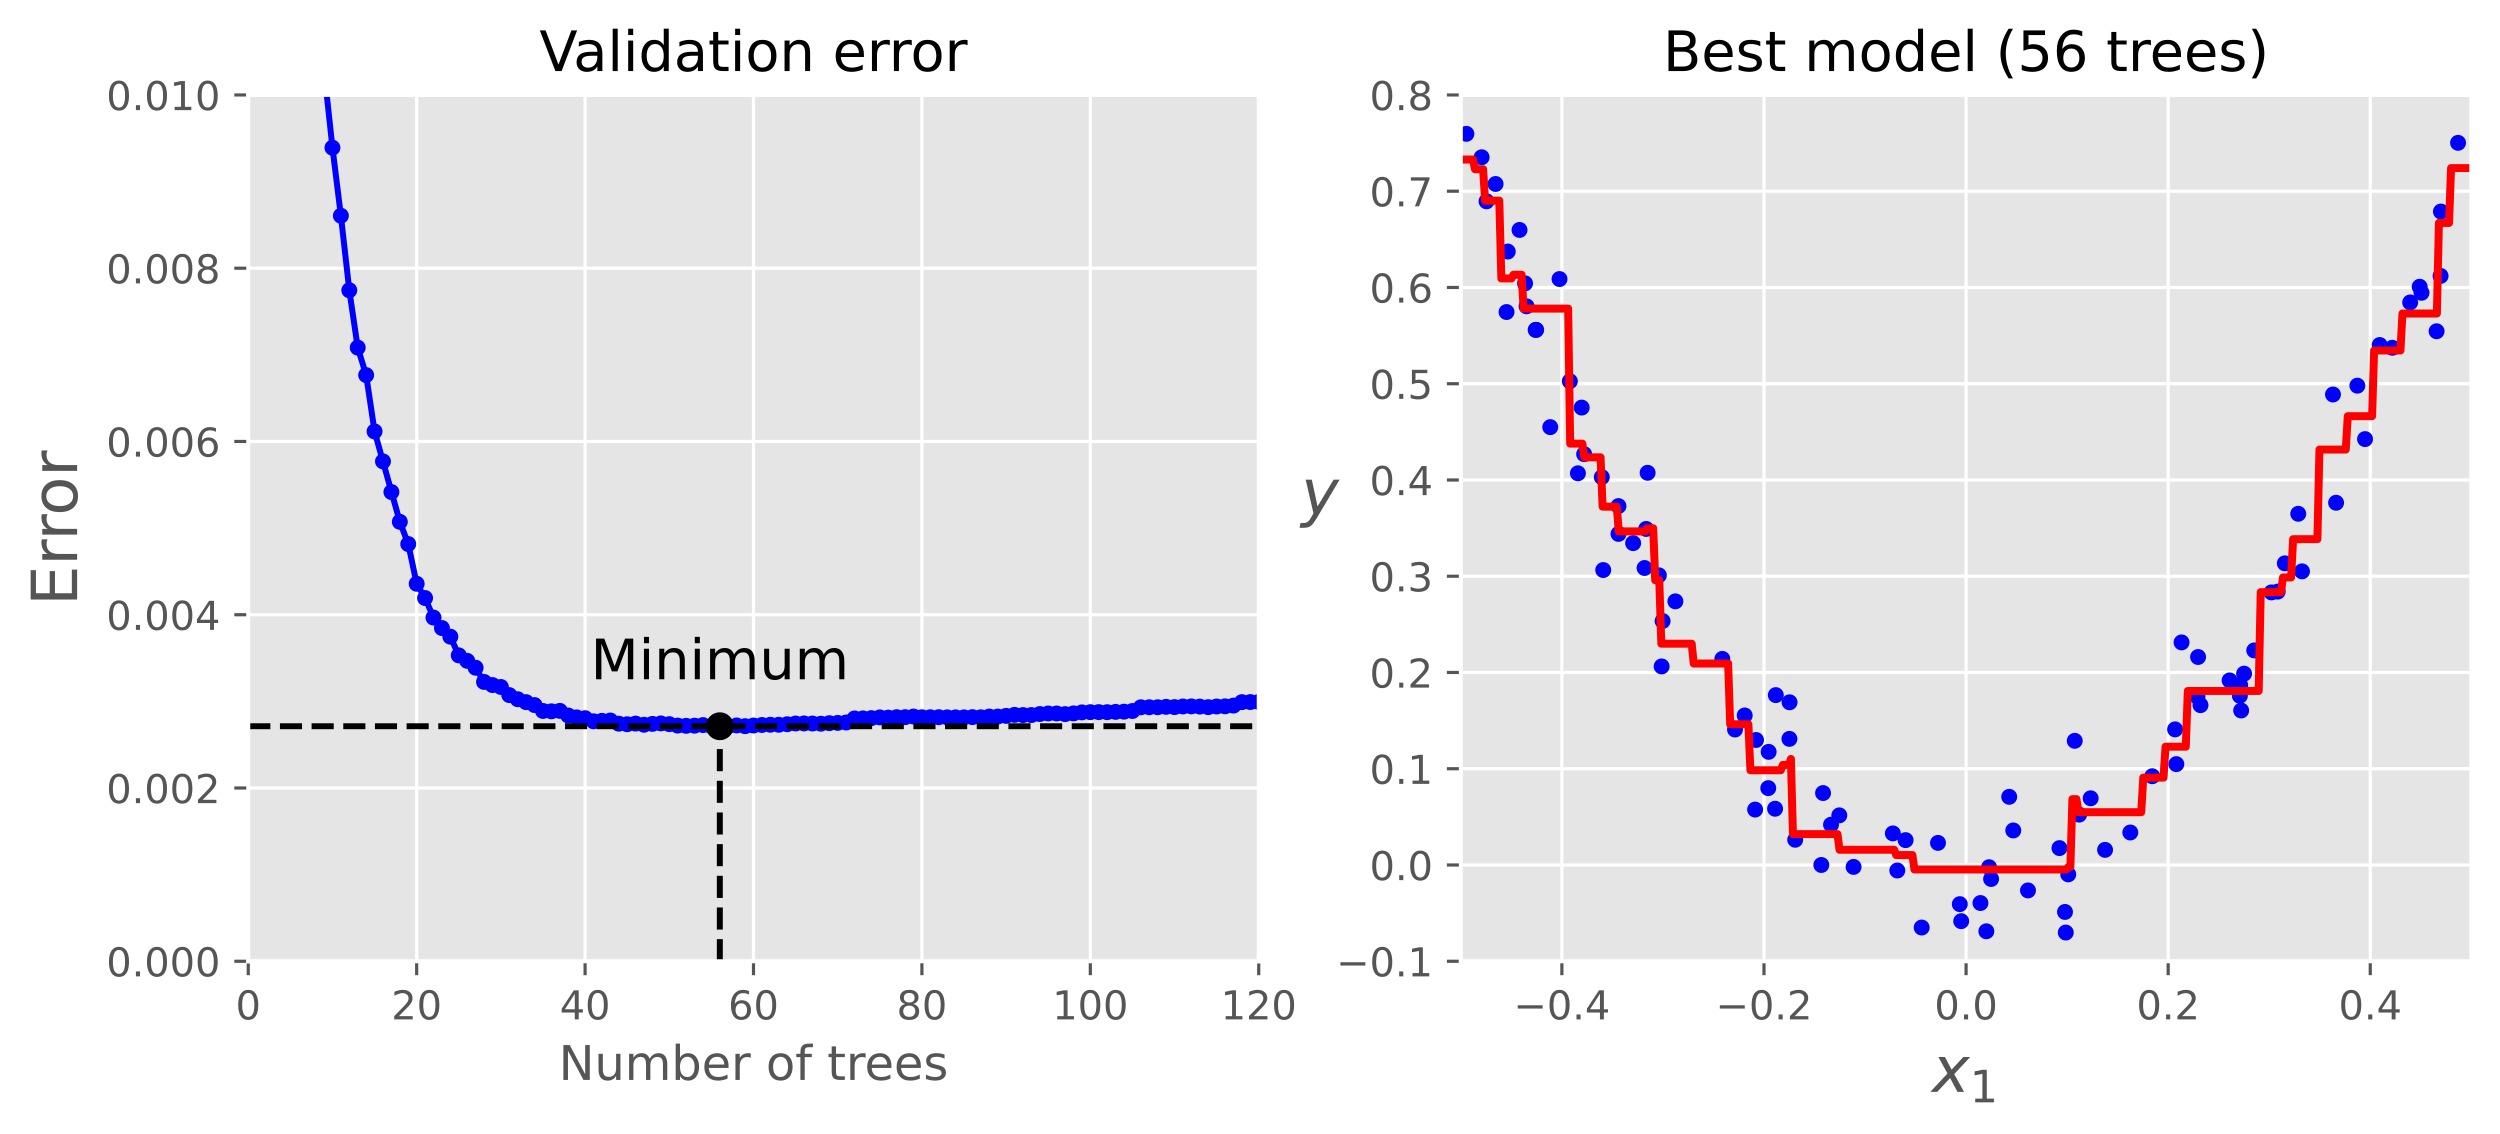 <?xml version="1.0" encoding="utf-8" standalone="no"?>
<!DOCTYPE svg PUBLIC "-//W3C//DTD SVG 1.1//EN"
  "http://www.w3.org/Graphics/SVG/1.1/DTD/svg11.dtd">
<!-- Created with matplotlib (https://matplotlib.org/) -->
<svg height="284.641pt" version="1.1" viewBox="0 0 627.513 284.641" width="627.513pt" xmlns="http://www.w3.org/2000/svg" xmlns:xlink="http://www.w3.org/1999/xlink">
 <defs>
  <style type="text/css">*{stroke-linecap:butt;stroke-linejoin:round;}</style>
 </defs>
 <g id="figure_1">
  <g id="patch_1">
   <path d="M 0 284.641 
L 627.513 284.641 
L 627.513 0 
L 0 0 
z
" style="fill:#ffffff;"/>
  </g>
  <g id="axes_1">
   <g id="patch_2">
    <path d="M 62.313 241.278 
L 315.949 241.278 
L 315.949 23.838 
L 62.313 23.838 
z
" style="fill:#e5e5e5;"/>
   </g>
   <g id="matplotlib.axis_1">
    <g id="xtick_1">
     <g id="line2d_1">
      <path clip-path="url(#p94fc37f439)" d="M 62.313 241.278 
L 62.313 23.838 
" style="fill:none;stroke:#ffffff;stroke-linecap:square;stroke-width:0.8;"/>
     </g>
     <g id="line2d_2">
      <defs>
       <path d="M 0 0 
L 0 3.5 
" id="m7f0c0a4707" style="stroke:#555555;stroke-width:0.8;"/>
      </defs>
      <g>
       <use style="fill:#555555;stroke:#555555;stroke-width:0.8;" x="62.313" xlink:href="#m7f0c0a4707" y="241.278"/>
      </g>
     </g>
     <g id="text_1">
      <!-- 0 -->
      <g style="fill:#555555;" transform="translate(59.132 255.876)scale(0.1 -0.1)">
       <defs>
        <path d="M 31.781 66.406 
Q 24.172 66.406 20.328 58.906 
Q 16.5 51.422 16.5 36.375 
Q 16.5 21.391 20.328 13.891 
Q 24.172 6.391 31.781 6.391 
Q 39.453 6.391 43.281 13.891 
Q 47.125 21.391 47.125 36.375 
Q 47.125 51.422 43.281 58.906 
Q 39.453 66.406 31.781 66.406 
z
M 31.781 74.219 
Q 44.047 74.219 50.516 64.516 
Q 56.984 54.828 56.984 36.375 
Q 56.984 17.969 50.516 8.266 
Q 44.047 -1.422 31.781 -1.422 
Q 19.531 -1.422 13.062 8.266 
Q 6.594 17.969 6.594 36.375 
Q 6.594 54.828 13.062 64.516 
Q 19.531 74.219 31.781 74.219 
z
" id="DejaVuSans-48"/>
       </defs>
       <use xlink:href="#DejaVuSans-48"/>
      </g>
     </g>
    </g>
    <g id="xtick_2">
     <g id="line2d_3">
      <path clip-path="url(#p94fc37f439)" d="M 104.586 241.278 
L 104.586 23.838 
" style="fill:none;stroke:#ffffff;stroke-linecap:square;stroke-width:0.8;"/>
     </g>
     <g id="line2d_4">
      <g>
       <use style="fill:#555555;stroke:#555555;stroke-width:0.8;" x="104.586" xlink:href="#m7f0c0a4707" y="241.278"/>
      </g>
     </g>
     <g id="text_2">
      <!-- 20 -->
      <g style="fill:#555555;" transform="translate(98.223 255.876)scale(0.1 -0.1)">
       <defs>
        <path d="M 19.188 8.297 
L 53.609 8.297 
L 53.609 0 
L 7.328 0 
L 7.328 8.297 
Q 12.938 14.109 22.625 23.891 
Q 32.328 33.688 34.812 36.531 
Q 39.547 41.844 41.422 45.531 
Q 43.312 49.219 43.312 52.781 
Q 43.312 58.594 39.234 62.25 
Q 35.156 65.922 28.609 65.922 
Q 23.969 65.922 18.812 64.312 
Q 13.672 62.703 7.812 59.422 
L 7.812 69.391 
Q 13.766 71.781 18.938 73 
Q 24.125 74.219 28.422 74.219 
Q 39.75 74.219 46.484 68.547 
Q 53.219 62.891 53.219 53.422 
Q 53.219 48.922 51.531 44.891 
Q 49.859 40.875 45.406 35.406 
Q 44.188 33.984 37.641 27.219 
Q 31.109 20.453 19.188 8.297 
z
" id="DejaVuSans-50"/>
       </defs>
       <use xlink:href="#DejaVuSans-50"/>
       <use x="63.623" xlink:href="#DejaVuSans-48"/>
      </g>
     </g>
    </g>
    <g id="xtick_3">
     <g id="line2d_5">
      <path clip-path="url(#p94fc37f439)" d="M 146.859 241.278 
L 146.859 23.838 
" style="fill:none;stroke:#ffffff;stroke-linecap:square;stroke-width:0.8;"/>
     </g>
     <g id="line2d_6">
      <g>
       <use style="fill:#555555;stroke:#555555;stroke-width:0.8;" x="146.859" xlink:href="#m7f0c0a4707" y="241.278"/>
      </g>
     </g>
     <g id="text_3">
      <!-- 40 -->
      <g style="fill:#555555;" transform="translate(140.496 255.876)scale(0.1 -0.1)">
       <defs>
        <path d="M 37.797 64.312 
L 12.891 25.391 
L 37.797 25.391 
z
M 35.203 72.906 
L 47.609 72.906 
L 47.609 25.391 
L 58.016 25.391 
L 58.016 17.188 
L 47.609 17.188 
L 47.609 0 
L 37.797 0 
L 37.797 17.188 
L 4.891 17.188 
L 4.891 26.703 
z
" id="DejaVuSans-52"/>
       </defs>
       <use xlink:href="#DejaVuSans-52"/>
       <use x="63.623" xlink:href="#DejaVuSans-48"/>
      </g>
     </g>
    </g>
    <g id="xtick_4">
     <g id="line2d_7">
      <path clip-path="url(#p94fc37f439)" d="M 189.131 241.278 
L 189.131 23.838 
" style="fill:none;stroke:#ffffff;stroke-linecap:square;stroke-width:0.8;"/>
     </g>
     <g id="line2d_8">
      <g>
       <use style="fill:#555555;stroke:#555555;stroke-width:0.8;" x="189.131" xlink:href="#m7f0c0a4707" y="241.278"/>
      </g>
     </g>
     <g id="text_4">
      <!-- 60 -->
      <g style="fill:#555555;" transform="translate(182.769 255.876)scale(0.1 -0.1)">
       <defs>
        <path d="M 33.016 40.375 
Q 26.375 40.375 22.484 35.828 
Q 18.609 31.297 18.609 23.391 
Q 18.609 15.531 22.484 10.953 
Q 26.375 6.391 33.016 6.391 
Q 39.656 6.391 43.531 10.953 
Q 47.406 15.531 47.406 23.391 
Q 47.406 31.297 43.531 35.828 
Q 39.656 40.375 33.016 40.375 
z
M 52.594 71.297 
L 52.594 62.312 
Q 48.875 64.062 45.094 64.984 
Q 41.312 65.922 37.594 65.922 
Q 27.828 65.922 22.672 59.328 
Q 17.531 52.734 16.797 39.406 
Q 19.672 43.656 24.016 45.922 
Q 28.375 48.188 33.594 48.188 
Q 44.578 48.188 50.953 41.516 
Q 57.328 34.859 57.328 23.391 
Q 57.328 12.156 50.688 5.359 
Q 44.047 -1.422 33.016 -1.422 
Q 20.359 -1.422 13.672 8.266 
Q 6.984 17.969 6.984 36.375 
Q 6.984 53.656 15.188 63.938 
Q 23.391 74.219 37.203 74.219 
Q 40.922 74.219 44.703 73.484 
Q 48.484 72.75 52.594 71.297 
z
" id="DejaVuSans-54"/>
       </defs>
       <use xlink:href="#DejaVuSans-54"/>
       <use x="63.623" xlink:href="#DejaVuSans-48"/>
      </g>
     </g>
    </g>
    <g id="xtick_5">
     <g id="line2d_9">
      <path clip-path="url(#p94fc37f439)" d="M 231.404 241.278 
L 231.404 23.838 
" style="fill:none;stroke:#ffffff;stroke-linecap:square;stroke-width:0.8;"/>
     </g>
     <g id="line2d_10">
      <g>
       <use style="fill:#555555;stroke:#555555;stroke-width:0.8;" x="231.404" xlink:href="#m7f0c0a4707" y="241.278"/>
      </g>
     </g>
     <g id="text_5">
      <!-- 80 -->
      <g style="fill:#555555;" transform="translate(225.042 255.876)scale(0.1 -0.1)">
       <defs>
        <path d="M 31.781 34.625 
Q 24.75 34.625 20.719 30.859 
Q 16.703 27.094 16.703 20.516 
Q 16.703 13.922 20.719 10.156 
Q 24.75 6.391 31.781 6.391 
Q 38.812 6.391 42.859 10.172 
Q 46.922 13.969 46.922 20.516 
Q 46.922 27.094 42.891 30.859 
Q 38.875 34.625 31.781 34.625 
z
M 21.922 38.812 
Q 15.578 40.375 12.031 44.719 
Q 8.5 49.078 8.5 55.328 
Q 8.5 64.062 14.719 69.141 
Q 20.953 74.219 31.781 74.219 
Q 42.672 74.219 48.875 69.141 
Q 55.078 64.062 55.078 55.328 
Q 55.078 49.078 51.531 44.719 
Q 48 40.375 41.703 38.812 
Q 48.828 37.156 52.797 32.312 
Q 56.781 27.484 56.781 20.516 
Q 56.781 9.906 50.312 4.234 
Q 43.844 -1.422 31.781 -1.422 
Q 19.734 -1.422 13.25 4.234 
Q 6.781 9.906 6.781 20.516 
Q 6.781 27.484 10.781 32.312 
Q 14.797 37.156 21.922 38.812 
z
M 18.312 54.391 
Q 18.312 48.734 21.844 45.562 
Q 25.391 42.391 31.781 42.391 
Q 38.141 42.391 41.719 45.562 
Q 45.312 48.734 45.312 54.391 
Q 45.312 60.062 41.719 63.234 
Q 38.141 66.406 31.781 66.406 
Q 25.391 66.406 21.844 63.234 
Q 18.312 60.062 18.312 54.391 
z
" id="DejaVuSans-56"/>
       </defs>
       <use xlink:href="#DejaVuSans-56"/>
       <use x="63.623" xlink:href="#DejaVuSans-48"/>
      </g>
     </g>
    </g>
    <g id="xtick_6">
     <g id="line2d_11">
      <path clip-path="url(#p94fc37f439)" d="M 273.677 241.278 
L 273.677 23.838 
" style="fill:none;stroke:#ffffff;stroke-linecap:square;stroke-width:0.8;"/>
     </g>
     <g id="line2d_12">
      <g>
       <use style="fill:#555555;stroke:#555555;stroke-width:0.8;" x="273.677" xlink:href="#m7f0c0a4707" y="241.278"/>
      </g>
     </g>
     <g id="text_6">
      <!-- 100 -->
      <g style="fill:#555555;" transform="translate(264.133 255.876)scale(0.1 -0.1)">
       <defs>
        <path d="M 12.406 8.297 
L 28.516 8.297 
L 28.516 63.922 
L 10.984 60.406 
L 10.984 69.391 
L 28.422 72.906 
L 38.281 72.906 
L 38.281 8.297 
L 54.391 8.297 
L 54.391 0 
L 12.406 0 
z
" id="DejaVuSans-49"/>
       </defs>
       <use xlink:href="#DejaVuSans-49"/>
       <use x="63.623" xlink:href="#DejaVuSans-48"/>
       <use x="127.246" xlink:href="#DejaVuSans-48"/>
      </g>
     </g>
    </g>
    <g id="xtick_7">
     <g id="line2d_13">
      <path clip-path="url(#p94fc37f439)" d="M 315.949 241.278 
L 315.949 23.838 
" style="fill:none;stroke:#ffffff;stroke-linecap:square;stroke-width:0.8;"/>
     </g>
     <g id="line2d_14">
      <g>
       <use style="fill:#555555;stroke:#555555;stroke-width:0.8;" x="315.949" xlink:href="#m7f0c0a4707" y="241.278"/>
      </g>
     </g>
     <g id="text_7">
      <!-- 120 -->
      <g style="fill:#555555;" transform="translate(306.406 255.876)scale(0.1 -0.1)">
       <use xlink:href="#DejaVuSans-49"/>
       <use x="63.623" xlink:href="#DejaVuSans-50"/>
       <use x="127.246" xlink:href="#DejaVuSans-48"/>
      </g>
     </g>
    </g>
    <g id="text_8">
     <!-- Number of trees -->
     <g style="fill:#555555;" transform="translate(140.238 271.074)scale(0.12 -0.12)">
      <defs>
       <path d="M 9.812 72.906 
L 23.094 72.906 
L 55.422 11.922 
L 55.422 72.906 
L 64.984 72.906 
L 64.984 0 
L 51.703 0 
L 19.391 60.984 
L 19.391 0 
L 9.812 0 
z
" id="DejaVuSans-78"/>
       <path d="M 8.5 21.578 
L 8.5 54.688 
L 17.484 54.688 
L 17.484 21.922 
Q 17.484 14.156 20.5 10.266 
Q 23.531 6.391 29.594 6.391 
Q 36.859 6.391 41.078 11.031 
Q 45.312 15.672 45.312 23.688 
L 45.312 54.688 
L 54.297 54.688 
L 54.297 0 
L 45.312 0 
L 45.312 8.406 
Q 42.047 3.422 37.719 1 
Q 33.406 -1.422 27.688 -1.422 
Q 18.266 -1.422 13.375 4.438 
Q 8.5 10.297 8.5 21.578 
z
M 31.109 56 
z
" id="DejaVuSans-117"/>
       <path d="M 52 44.188 
Q 55.375 50.25 60.062 53.125 
Q 64.75 56 71.094 56 
Q 79.641 56 84.281 50.016 
Q 88.922 44.047 88.922 33.016 
L 88.922 0 
L 79.891 0 
L 79.891 32.719 
Q 79.891 40.578 77.094 44.375 
Q 74.312 48.188 68.609 48.188 
Q 61.625 48.188 57.562 43.547 
Q 53.516 38.922 53.516 30.906 
L 53.516 0 
L 44.484 0 
L 44.484 32.719 
Q 44.484 40.625 41.703 44.406 
Q 38.922 48.188 33.109 48.188 
Q 26.219 48.188 22.156 43.531 
Q 18.109 38.875 18.109 30.906 
L 18.109 0 
L 9.078 0 
L 9.078 54.688 
L 18.109 54.688 
L 18.109 46.188 
Q 21.188 51.219 25.484 53.609 
Q 29.781 56 35.688 56 
Q 41.656 56 45.828 52.969 
Q 50 49.953 52 44.188 
z
" id="DejaVuSans-109"/>
       <path d="M 48.688 27.297 
Q 48.688 37.203 44.609 42.844 
Q 40.531 48.484 33.406 48.484 
Q 26.266 48.484 22.188 42.844 
Q 18.109 37.203 18.109 27.297 
Q 18.109 17.391 22.188 11.75 
Q 26.266 6.109 33.406 6.109 
Q 40.531 6.109 44.609 11.75 
Q 48.688 17.391 48.688 27.297 
z
M 18.109 46.391 
Q 20.953 51.266 25.266 53.625 
Q 29.594 56 35.594 56 
Q 45.562 56 51.781 48.094 
Q 58.016 40.188 58.016 27.297 
Q 58.016 14.406 51.781 6.484 
Q 45.562 -1.422 35.594 -1.422 
Q 29.594 -1.422 25.266 0.953 
Q 20.953 3.328 18.109 8.203 
L 18.109 0 
L 9.078 0 
L 9.078 75.984 
L 18.109 75.984 
z
" id="DejaVuSans-98"/>
       <path d="M 56.203 29.594 
L 56.203 25.203 
L 14.891 25.203 
Q 15.484 15.922 20.484 11.062 
Q 25.484 6.203 34.422 6.203 
Q 39.594 6.203 44.453 7.469 
Q 49.312 8.734 54.109 11.281 
L 54.109 2.781 
Q 49.266 0.734 44.188 -0.344 
Q 39.109 -1.422 33.891 -1.422 
Q 20.797 -1.422 13.156 6.188 
Q 5.516 13.812 5.516 26.812 
Q 5.516 40.234 12.766 48.109 
Q 20.016 56 32.328 56 
Q 43.359 56 49.781 48.891 
Q 56.203 41.797 56.203 29.594 
z
M 47.219 32.234 
Q 47.125 39.594 43.094 43.984 
Q 39.062 48.391 32.422 48.391 
Q 24.906 48.391 20.391 44.141 
Q 15.875 39.891 15.188 32.172 
z
" id="DejaVuSans-101"/>
       <path d="M 41.109 46.297 
Q 39.594 47.172 37.812 47.578 
Q 36.031 48 33.891 48 
Q 26.266 48 22.188 43.047 
Q 18.109 38.094 18.109 28.812 
L 18.109 0 
L 9.078 0 
L 9.078 54.688 
L 18.109 54.688 
L 18.109 46.188 
Q 20.953 51.172 25.484 53.578 
Q 30.031 56 36.531 56 
Q 37.453 56 38.578 55.875 
Q 39.703 55.766 41.062 55.516 
z
" id="DejaVuSans-114"/>
       <path id="DejaVuSans-32"/>
       <path d="M 30.609 48.391 
Q 23.391 48.391 19.188 42.75 
Q 14.984 37.109 14.984 27.297 
Q 14.984 17.484 19.156 11.844 
Q 23.344 6.203 30.609 6.203 
Q 37.797 6.203 41.984 11.859 
Q 46.188 17.531 46.188 27.297 
Q 46.188 37.016 41.984 42.703 
Q 37.797 48.391 30.609 48.391 
z
M 30.609 56 
Q 42.328 56 49.016 48.375 
Q 55.719 40.766 55.719 27.297 
Q 55.719 13.875 49.016 6.219 
Q 42.328 -1.422 30.609 -1.422 
Q 18.844 -1.422 12.172 6.219 
Q 5.516 13.875 5.516 27.297 
Q 5.516 40.766 12.172 48.375 
Q 18.844 56 30.609 56 
z
" id="DejaVuSans-111"/>
       <path d="M 37.109 75.984 
L 37.109 68.5 
L 28.516 68.5 
Q 23.688 68.5 21.797 66.547 
Q 19.922 64.594 19.922 59.516 
L 19.922 54.688 
L 34.719 54.688 
L 34.719 47.703 
L 19.922 47.703 
L 19.922 0 
L 10.891 0 
L 10.891 47.703 
L 2.297 47.703 
L 2.297 54.688 
L 10.891 54.688 
L 10.891 58.5 
Q 10.891 67.625 15.141 71.797 
Q 19.391 75.984 28.609 75.984 
z
" id="DejaVuSans-102"/>
       <path d="M 18.312 70.219 
L 18.312 54.688 
L 36.812 54.688 
L 36.812 47.703 
L 18.312 47.703 
L 18.312 18.016 
Q 18.312 11.328 20.141 9.422 
Q 21.969 7.516 27.594 7.516 
L 36.812 7.516 
L 36.812 0 
L 27.594 0 
Q 17.188 0 13.234 3.875 
Q 9.281 7.766 9.281 18.016 
L 9.281 47.703 
L 2.688 47.703 
L 2.688 54.688 
L 9.281 54.688 
L 9.281 70.219 
z
" id="DejaVuSans-116"/>
       <path d="M 44.281 53.078 
L 44.281 44.578 
Q 40.484 46.531 36.375 47.5 
Q 32.281 48.484 27.875 48.484 
Q 21.188 48.484 17.844 46.438 
Q 14.5 44.391 14.5 40.281 
Q 14.5 37.156 16.891 35.375 
Q 19.281 33.594 26.516 31.984 
L 29.594 31.297 
Q 39.156 29.25 43.188 25.516 
Q 47.219 21.781 47.219 15.094 
Q 47.219 7.469 41.188 3.016 
Q 35.156 -1.422 24.609 -1.422 
Q 20.219 -1.422 15.453 -0.562 
Q 10.688 0.297 5.422 2 
L 5.422 11.281 
Q 10.406 8.688 15.234 7.391 
Q 20.062 6.109 24.812 6.109 
Q 31.156 6.109 34.562 8.281 
Q 37.984 10.453 37.984 14.406 
Q 37.984 18.062 35.516 20.016 
Q 33.062 21.969 24.703 23.781 
L 21.578 24.516 
Q 13.234 26.266 9.516 29.906 
Q 5.812 33.547 5.812 39.891 
Q 5.812 47.609 11.281 51.797 
Q 16.75 56 26.812 56 
Q 31.781 56 36.172 55.266 
Q 40.578 54.547 44.281 53.078 
z
" id="DejaVuSans-115"/>
      </defs>
      <use xlink:href="#DejaVuSans-78"/>
      <use x="74.805" xlink:href="#DejaVuSans-117"/>
      <use x="138.184" xlink:href="#DejaVuSans-109"/>
      <use x="235.596" xlink:href="#DejaVuSans-98"/>
      <use x="299.072" xlink:href="#DejaVuSans-101"/>
      <use x="360.596" xlink:href="#DejaVuSans-114"/>
      <use x="401.709" xlink:href="#DejaVuSans-32"/>
      <use x="433.496" xlink:href="#DejaVuSans-111"/>
      <use x="494.678" xlink:href="#DejaVuSans-102"/>
      <use x="529.883" xlink:href="#DejaVuSans-32"/>
      <use x="561.67" xlink:href="#DejaVuSans-116"/>
      <use x="600.879" xlink:href="#DejaVuSans-114"/>
      <use x="639.742" xlink:href="#DejaVuSans-101"/>
      <use x="701.266" xlink:href="#DejaVuSans-101"/>
      <use x="762.789" xlink:href="#DejaVuSans-115"/>
     </g>
    </g>
   </g>
   <g id="matplotlib.axis_2">
    <g id="ytick_1">
     <g id="line2d_15">
      <path clip-path="url(#p94fc37f439)" d="M 62.313 241.278 
L 315.949 241.278 
" style="fill:none;stroke:#ffffff;stroke-linecap:square;stroke-width:0.8;"/>
     </g>
     <g id="line2d_16">
      <defs>
       <path d="M 0 0 
L -3.5 0 
" id="m817e1ec1a6" style="stroke:#555555;stroke-width:0.8;"/>
      </defs>
      <g>
       <use style="fill:#555555;stroke:#555555;stroke-width:0.8;" x="62.313" xlink:href="#m817e1ec1a6" y="241.278"/>
      </g>
     </g>
     <g id="text_9">
      <!-- 0.000 -->
      <g style="fill:#555555;" transform="translate(26.685 245.077)scale(0.1 -0.1)">
       <defs>
        <path d="M 10.688 12.406 
L 21 12.406 
L 21 0 
L 10.688 0 
z
" id="DejaVuSans-46"/>
       </defs>
       <use xlink:href="#DejaVuSans-48"/>
       <use x="63.623" xlink:href="#DejaVuSans-46"/>
       <use x="95.41" xlink:href="#DejaVuSans-48"/>
       <use x="159.033" xlink:href="#DejaVuSans-48"/>
       <use x="222.656" xlink:href="#DejaVuSans-48"/>
      </g>
     </g>
    </g>
    <g id="ytick_2">
     <g id="line2d_17">
      <path clip-path="url(#p94fc37f439)" d="M 62.313 197.79 
L 315.949 197.79 
" style="fill:none;stroke:#ffffff;stroke-linecap:square;stroke-width:0.8;"/>
     </g>
     <g id="line2d_18">
      <g>
       <use style="fill:#555555;stroke:#555555;stroke-width:0.8;" x="62.313" xlink:href="#m817e1ec1a6" y="197.79"/>
      </g>
     </g>
     <g id="text_10">
      <!-- 0.002 -->
      <g style="fill:#555555;" transform="translate(26.685 201.589)scale(0.1 -0.1)">
       <use xlink:href="#DejaVuSans-48"/>
       <use x="63.623" xlink:href="#DejaVuSans-46"/>
       <use x="95.41" xlink:href="#DejaVuSans-48"/>
       <use x="159.033" xlink:href="#DejaVuSans-48"/>
       <use x="222.656" xlink:href="#DejaVuSans-50"/>
      </g>
     </g>
    </g>
    <g id="ytick_3">
     <g id="line2d_19">
      <path clip-path="url(#p94fc37f439)" d="M 62.313 154.302 
L 315.949 154.302 
" style="fill:none;stroke:#ffffff;stroke-linecap:square;stroke-width:0.8;"/>
     </g>
     <g id="line2d_20">
      <g>
       <use style="fill:#555555;stroke:#555555;stroke-width:0.8;" x="62.313" xlink:href="#m817e1ec1a6" y="154.302"/>
      </g>
     </g>
     <g id="text_11">
      <!-- 0.004 -->
      <g style="fill:#555555;" transform="translate(26.685 158.101)scale(0.1 -0.1)">
       <use xlink:href="#DejaVuSans-48"/>
       <use x="63.623" xlink:href="#DejaVuSans-46"/>
       <use x="95.41" xlink:href="#DejaVuSans-48"/>
       <use x="159.033" xlink:href="#DejaVuSans-48"/>
       <use x="222.656" xlink:href="#DejaVuSans-52"/>
      </g>
     </g>
    </g>
    <g id="ytick_4">
     <g id="line2d_21">
      <path clip-path="url(#p94fc37f439)" d="M 62.313 110.814 
L 315.949 110.814 
" style="fill:none;stroke:#ffffff;stroke-linecap:square;stroke-width:0.8;"/>
     </g>
     <g id="line2d_22">
      <g>
       <use style="fill:#555555;stroke:#555555;stroke-width:0.8;" x="62.313" xlink:href="#m817e1ec1a6" y="110.814"/>
      </g>
     </g>
     <g id="text_12">
      <!-- 0.006 -->
      <g style="fill:#555555;" transform="translate(26.685 114.613)scale(0.1 -0.1)">
       <use xlink:href="#DejaVuSans-48"/>
       <use x="63.623" xlink:href="#DejaVuSans-46"/>
       <use x="95.41" xlink:href="#DejaVuSans-48"/>
       <use x="159.033" xlink:href="#DejaVuSans-48"/>
       <use x="222.656" xlink:href="#DejaVuSans-54"/>
      </g>
     </g>
    </g>
    <g id="ytick_5">
     <g id="line2d_23">
      <path clip-path="url(#p94fc37f439)" d="M 62.313 67.326 
L 315.949 67.326 
" style="fill:none;stroke:#ffffff;stroke-linecap:square;stroke-width:0.8;"/>
     </g>
     <g id="line2d_24">
      <g>
       <use style="fill:#555555;stroke:#555555;stroke-width:0.8;" x="62.313" xlink:href="#m817e1ec1a6" y="67.326"/>
      </g>
     </g>
     <g id="text_13">
      <!-- 0.008 -->
      <g style="fill:#555555;" transform="translate(26.685 71.125)scale(0.1 -0.1)">
       <use xlink:href="#DejaVuSans-48"/>
       <use x="63.623" xlink:href="#DejaVuSans-46"/>
       <use x="95.41" xlink:href="#DejaVuSans-48"/>
       <use x="159.033" xlink:href="#DejaVuSans-48"/>
       <use x="222.656" xlink:href="#DejaVuSans-56"/>
      </g>
     </g>
    </g>
    <g id="ytick_6">
     <g id="line2d_25">
      <path clip-path="url(#p94fc37f439)" d="M 62.313 23.838 
L 315.949 23.838 
" style="fill:none;stroke:#ffffff;stroke-linecap:square;stroke-width:0.8;"/>
     </g>
     <g id="line2d_26">
      <g>
       <use style="fill:#555555;stroke:#555555;stroke-width:0.8;" x="62.313" xlink:href="#m817e1ec1a6" y="23.838"/>
      </g>
     </g>
     <g id="text_14">
      <!-- 0.010 -->
      <g style="fill:#555555;" transform="translate(26.685 27.637)scale(0.1 -0.1)">
       <use xlink:href="#DejaVuSans-48"/>
       <use x="63.623" xlink:href="#DejaVuSans-46"/>
       <use x="95.41" xlink:href="#DejaVuSans-48"/>
       <use x="159.033" xlink:href="#DejaVuSans-49"/>
       <use x="222.656" xlink:href="#DejaVuSans-48"/>
      </g>
     </g>
    </g>
    <g id="text_15">
     <!-- Error -->
     <g style="fill:#555555;" transform="translate(19.358 152.054)rotate(-90)scale(0.16 -0.16)">
      <defs>
       <path d="M 9.812 72.906 
L 55.906 72.906 
L 55.906 64.594 
L 19.672 64.594 
L 19.672 43.016 
L 54.391 43.016 
L 54.391 34.719 
L 19.672 34.719 
L 19.672 8.297 
L 56.781 8.297 
L 56.781 0 
L 9.812 0 
z
" id="DejaVuSans-69"/>
      </defs>
      <use xlink:href="#DejaVuSans-69"/>
      <use x="63.184" xlink:href="#DejaVuSans-114"/>
      <use x="102.547" xlink:href="#DejaVuSans-114"/>
      <use x="141.41" xlink:href="#DejaVuSans-111"/>
      <use x="202.592" xlink:href="#DejaVuSans-114"/>
     </g>
    </g>
   </g>
   <g id="line2d_27">
    <path clip-path="url(#p94fc37f439)" d="M 80.108 -1 
L 81.336 17.568 
L 83.449 37.074 
L 85.563 54.153 
L 87.677 72.859 
L 89.79 87.253 
L 91.904 94.151 
L 94.018 108.288 
L 100.359 130.976 
L 102.472 136.56 
L 104.586 146.526 
L 106.699 150.108 
L 108.813 155.018 
L 110.927 157.644 
L 113.04 159.807 
L 115.154 164.502 
L 117.268 165.875 
L 119.381 167.603 
L 121.495 171.17 
L 123.609 171.951 
L 125.722 172.433 
L 127.836 174.474 
L 129.949 175.504 
L 134.177 176.974 
L 136.29 178.458 
L 138.404 178.547 
L 140.518 178.431 
L 142.631 179.596 
L 144.745 180.066 
L 146.859 180.266 
L 148.972 181.051 
L 153.199 180.852 
L 155.313 181.65 
L 157.427 181.791 
L 159.54 181.627 
L 161.654 181.917 
L 165.881 181.576 
L 167.995 181.764 
L 170.109 182.123 
L 174.336 182.145 
L 176.449 181.998 
L 178.563 182.29 
L 180.677 182.146 
L 182.79 182.278 
L 184.904 182.088 
L 187.018 182.273 
L 191.245 181.972 
L 197.586 181.79 
L 199.699 181.604 
L 210.268 181.452 
L 212.381 181.348 
L 214.495 180.333 
L 218.722 180.249 
L 220.836 180.069 
L 222.949 180.129 
L 229.29 179.854 
L 231.404 180.032 
L 246.199 180.045 
L 248.313 179.859 
L 250.427 179.862 
L 254.654 179.433 
L 258.881 179.483 
L 260.995 179.226 
L 263.109 179.087 
L 265.222 179.087 
L 267.336 179.242 
L 273.677 178.758 
L 282.131 178.632 
L 284.245 178.465 
L 286.359 177.531 
L 294.813 177.485 
L 296.927 177.329 
L 301.154 177.358 
L 303.268 177.498 
L 305.381 177.333 
L 307.495 177.294 
L 309.609 177.107 
L 311.722 176.24 
L 324.404 176.181 
L 326.518 176.691 
L 332.859 176.636 
L 334.972 176.537 
L 337.086 176.556 
L 339.199 176.969 
L 341.313 177.176 
L 343.427 177.158 
L 345.54 176.973 
L 347.654 176.173 
L 349.768 176.016 
L 351.881 176.124 
L 364.563 176.095 
L 366.677 175.863 
L 368.79 176.198 
L 370.904 176.194 
L 373.018 176.047 
L 375.131 175.313 
L 379.359 175.351 
L 385.699 175.443 
L 387.813 175.344 
L 396.268 175.354 
L 398.381 175.138 
L 404.722 175.209 
L 408.949 175.174 
L 413.177 174.836 
L 415.29 174.677 
L 417.404 174.812 
L 425.859 174.734 
L 432.199 174.719 
L 434.313 174.722 
L 436.427 174.841 
L 442.768 174.491 
L 444.881 174.055 
L 449.109 173.987 
L 453.336 173.995 
L 455.449 173.861 
L 457.563 173.94 
L 459.677 173.269 
L 468.131 173.238 
L 470.245 173.432 
L 472.359 173.307 
L 474.472 172.903 
L 478.699 172.812 
L 480.813 172.817 
L 482.927 172.281 
L 482.927 172.281 
" style="fill:none;stroke:#0000ff;stroke-linecap:square;stroke-width:1.5;"/>
    <defs>
     <path d="M 0 1.5 
C 0.398 1.5 0.779 1.342 1.061 1.061 
C 1.342 0.779 1.5 0.398 1.5 0 
C 1.5 -0.398 1.342 -0.779 1.061 -1.061 
C 0.779 -1.342 0.398 -1.5 0 -1.5 
C -0.398 -1.5 -0.779 -1.342 -1.061 -1.061 
C -1.342 -0.779 -1.5 -0.398 -1.5 0 
C -1.5 0.398 -1.342 0.779 -1.061 1.061 
C -0.779 1.342 -0.398 1.5 0 1.5 
z
" id="m1fb4e0fa33" style="stroke:#0000ff;"/>
    </defs>
    <g clip-path="url(#p94fc37f439)">
     <use style="fill:#0000ff;stroke:#0000ff;" x="80.108" xlink:href="#m1fb4e0fa33" y="-1"/>
     <use style="fill:#0000ff;stroke:#0000ff;" x="81.336" xlink:href="#m1fb4e0fa33" y="17.568"/>
     <use style="fill:#0000ff;stroke:#0000ff;" x="83.449" xlink:href="#m1fb4e0fa33" y="37.074"/>
     <use style="fill:#0000ff;stroke:#0000ff;" x="85.563" xlink:href="#m1fb4e0fa33" y="54.153"/>
     <use style="fill:#0000ff;stroke:#0000ff;" x="87.677" xlink:href="#m1fb4e0fa33" y="72.859"/>
     <use style="fill:#0000ff;stroke:#0000ff;" x="89.79" xlink:href="#m1fb4e0fa33" y="87.253"/>
     <use style="fill:#0000ff;stroke:#0000ff;" x="91.904" xlink:href="#m1fb4e0fa33" y="94.151"/>
     <use style="fill:#0000ff;stroke:#0000ff;" x="94.018" xlink:href="#m1fb4e0fa33" y="108.288"/>
     <use style="fill:#0000ff;stroke:#0000ff;" x="96.131" xlink:href="#m1fb4e0fa33" y="115.81"/>
     <use style="fill:#0000ff;stroke:#0000ff;" x="98.245" xlink:href="#m1fb4e0fa33" y="123.505"/>
     <use style="fill:#0000ff;stroke:#0000ff;" x="100.359" xlink:href="#m1fb4e0fa33" y="130.976"/>
     <use style="fill:#0000ff;stroke:#0000ff;" x="102.472" xlink:href="#m1fb4e0fa33" y="136.56"/>
     <use style="fill:#0000ff;stroke:#0000ff;" x="104.586" xlink:href="#m1fb4e0fa33" y="146.526"/>
     <use style="fill:#0000ff;stroke:#0000ff;" x="106.699" xlink:href="#m1fb4e0fa33" y="150.108"/>
     <use style="fill:#0000ff;stroke:#0000ff;" x="108.813" xlink:href="#m1fb4e0fa33" y="155.018"/>
     <use style="fill:#0000ff;stroke:#0000ff;" x="110.927" xlink:href="#m1fb4e0fa33" y="157.644"/>
     <use style="fill:#0000ff;stroke:#0000ff;" x="113.04" xlink:href="#m1fb4e0fa33" y="159.807"/>
     <use style="fill:#0000ff;stroke:#0000ff;" x="115.154" xlink:href="#m1fb4e0fa33" y="164.502"/>
     <use style="fill:#0000ff;stroke:#0000ff;" x="117.268" xlink:href="#m1fb4e0fa33" y="165.875"/>
     <use style="fill:#0000ff;stroke:#0000ff;" x="119.381" xlink:href="#m1fb4e0fa33" y="167.603"/>
     <use style="fill:#0000ff;stroke:#0000ff;" x="121.495" xlink:href="#m1fb4e0fa33" y="171.17"/>
     <use style="fill:#0000ff;stroke:#0000ff;" x="123.609" xlink:href="#m1fb4e0fa33" y="171.951"/>
     <use style="fill:#0000ff;stroke:#0000ff;" x="125.722" xlink:href="#m1fb4e0fa33" y="172.433"/>
     <use style="fill:#0000ff;stroke:#0000ff;" x="127.836" xlink:href="#m1fb4e0fa33" y="174.474"/>
     <use style="fill:#0000ff;stroke:#0000ff;" x="129.949" xlink:href="#m1fb4e0fa33" y="175.504"/>
     <use style="fill:#0000ff;stroke:#0000ff;" x="132.063" xlink:href="#m1fb4e0fa33" y="176.24"/>
     <use style="fill:#0000ff;stroke:#0000ff;" x="134.177" xlink:href="#m1fb4e0fa33" y="176.974"/>
     <use style="fill:#0000ff;stroke:#0000ff;" x="136.29" xlink:href="#m1fb4e0fa33" y="178.458"/>
     <use style="fill:#0000ff;stroke:#0000ff;" x="138.404" xlink:href="#m1fb4e0fa33" y="178.547"/>
     <use style="fill:#0000ff;stroke:#0000ff;" x="140.518" xlink:href="#m1fb4e0fa33" y="178.431"/>
     <use style="fill:#0000ff;stroke:#0000ff;" x="142.631" xlink:href="#m1fb4e0fa33" y="179.596"/>
     <use style="fill:#0000ff;stroke:#0000ff;" x="144.745" xlink:href="#m1fb4e0fa33" y="180.066"/>
     <use style="fill:#0000ff;stroke:#0000ff;" x="146.859" xlink:href="#m1fb4e0fa33" y="180.266"/>
     <use style="fill:#0000ff;stroke:#0000ff;" x="148.972" xlink:href="#m1fb4e0fa33" y="181.051"/>
     <use style="fill:#0000ff;stroke:#0000ff;" x="151.086" xlink:href="#m1fb4e0fa33" y="180.935"/>
     <use style="fill:#0000ff;stroke:#0000ff;" x="153.199" xlink:href="#m1fb4e0fa33" y="180.852"/>
     <use style="fill:#0000ff;stroke:#0000ff;" x="155.313" xlink:href="#m1fb4e0fa33" y="181.65"/>
     <use style="fill:#0000ff;stroke:#0000ff;" x="157.427" xlink:href="#m1fb4e0fa33" y="181.791"/>
     <use style="fill:#0000ff;stroke:#0000ff;" x="159.54" xlink:href="#m1fb4e0fa33" y="181.627"/>
     <use style="fill:#0000ff;stroke:#0000ff;" x="161.654" xlink:href="#m1fb4e0fa33" y="181.917"/>
     <use style="fill:#0000ff;stroke:#0000ff;" x="163.768" xlink:href="#m1fb4e0fa33" y="181.701"/>
     <use style="fill:#0000ff;stroke:#0000ff;" x="165.881" xlink:href="#m1fb4e0fa33" y="181.576"/>
     <use style="fill:#0000ff;stroke:#0000ff;" x="167.995" xlink:href="#m1fb4e0fa33" y="181.764"/>
     <use style="fill:#0000ff;stroke:#0000ff;" x="170.109" xlink:href="#m1fb4e0fa33" y="182.123"/>
     <use style="fill:#0000ff;stroke:#0000ff;" x="172.222" xlink:href="#m1fb4e0fa33" y="182.185"/>
     <use style="fill:#0000ff;stroke:#0000ff;" x="174.336" xlink:href="#m1fb4e0fa33" y="182.145"/>
     <use style="fill:#0000ff;stroke:#0000ff;" x="176.449" xlink:href="#m1fb4e0fa33" y="181.998"/>
     <use style="fill:#0000ff;stroke:#0000ff;" x="178.563" xlink:href="#m1fb4e0fa33" y="182.29"/>
     <use style="fill:#0000ff;stroke:#0000ff;" x="180.677" xlink:href="#m1fb4e0fa33" y="182.146"/>
     <use style="fill:#0000ff;stroke:#0000ff;" x="182.79" xlink:href="#m1fb4e0fa33" y="182.278"/>
     <use style="fill:#0000ff;stroke:#0000ff;" x="184.904" xlink:href="#m1fb4e0fa33" y="182.088"/>
     <use style="fill:#0000ff;stroke:#0000ff;" x="187.018" xlink:href="#m1fb4e0fa33" y="182.273"/>
     <use style="fill:#0000ff;stroke:#0000ff;" x="189.131" xlink:href="#m1fb4e0fa33" y="182.104"/>
     <use style="fill:#0000ff;stroke:#0000ff;" x="191.245" xlink:href="#m1fb4e0fa33" y="181.972"/>
     <use style="fill:#0000ff;stroke:#0000ff;" x="193.359" xlink:href="#m1fb4e0fa33" y="181.916"/>
     <use style="fill:#0000ff;stroke:#0000ff;" x="195.472" xlink:href="#m1fb4e0fa33" y="181.919"/>
     <use style="fill:#0000ff;stroke:#0000ff;" x="197.586" xlink:href="#m1fb4e0fa33" y="181.79"/>
     <use style="fill:#0000ff;stroke:#0000ff;" x="199.699" xlink:href="#m1fb4e0fa33" y="181.604"/>
     <use style="fill:#0000ff;stroke:#0000ff;" x="201.813" xlink:href="#m1fb4e0fa33" y="181.588"/>
     <use style="fill:#0000ff;stroke:#0000ff;" x="203.927" xlink:href="#m1fb4e0fa33" y="181.609"/>
     <use style="fill:#0000ff;stroke:#0000ff;" x="206.04" xlink:href="#m1fb4e0fa33" y="181.658"/>
     <use style="fill:#0000ff;stroke:#0000ff;" x="208.154" xlink:href="#m1fb4e0fa33" y="181.523"/>
     <use style="fill:#0000ff;stroke:#0000ff;" x="210.268" xlink:href="#m1fb4e0fa33" y="181.452"/>
     <use style="fill:#0000ff;stroke:#0000ff;" x="212.381" xlink:href="#m1fb4e0fa33" y="181.348"/>
     <use style="fill:#0000ff;stroke:#0000ff;" x="214.495" xlink:href="#m1fb4e0fa33" y="180.333"/>
     <use style="fill:#0000ff;stroke:#0000ff;" x="216.609" xlink:href="#m1fb4e0fa33" y="180.32"/>
     <use style="fill:#0000ff;stroke:#0000ff;" x="218.722" xlink:href="#m1fb4e0fa33" y="180.249"/>
     <use style="fill:#0000ff;stroke:#0000ff;" x="220.836" xlink:href="#m1fb4e0fa33" y="180.069"/>
     <use style="fill:#0000ff;stroke:#0000ff;" x="222.949" xlink:href="#m1fb4e0fa33" y="180.129"/>
     <use style="fill:#0000ff;stroke:#0000ff;" x="225.063" xlink:href="#m1fb4e0fa33" y="180.017"/>
     <use style="fill:#0000ff;stroke:#0000ff;" x="227.177" xlink:href="#m1fb4e0fa33" y="180.013"/>
     <use style="fill:#0000ff;stroke:#0000ff;" x="229.29" xlink:href="#m1fb4e0fa33" y="179.854"/>
     <use style="fill:#0000ff;stroke:#0000ff;" x="231.404" xlink:href="#m1fb4e0fa33" y="180.032"/>
     <use style="fill:#0000ff;stroke:#0000ff;" x="233.518" xlink:href="#m1fb4e0fa33" y="180.033"/>
     <use style="fill:#0000ff;stroke:#0000ff;" x="235.631" xlink:href="#m1fb4e0fa33" y="180.02"/>
     <use style="fill:#0000ff;stroke:#0000ff;" x="237.745" xlink:href="#m1fb4e0fa33" y="180.06"/>
     <use style="fill:#0000ff;stroke:#0000ff;" x="239.859" xlink:href="#m1fb4e0fa33" y="180.061"/>
     <use style="fill:#0000ff;stroke:#0000ff;" x="241.972" xlink:href="#m1fb4e0fa33" y="180.063"/>
     <use style="fill:#0000ff;stroke:#0000ff;" x="244.086" xlink:href="#m1fb4e0fa33" y="180.003"/>
     <use style="fill:#0000ff;stroke:#0000ff;" x="246.199" xlink:href="#m1fb4e0fa33" y="180.045"/>
     <use style="fill:#0000ff;stroke:#0000ff;" x="248.313" xlink:href="#m1fb4e0fa33" y="179.859"/>
     <use style="fill:#0000ff;stroke:#0000ff;" x="250.427" xlink:href="#m1fb4e0fa33" y="179.862"/>
     <use style="fill:#0000ff;stroke:#0000ff;" x="252.54" xlink:href="#m1fb4e0fa33" y="179.691"/>
     <use style="fill:#0000ff;stroke:#0000ff;" x="254.654" xlink:href="#m1fb4e0fa33" y="179.433"/>
     <use style="fill:#0000ff;stroke:#0000ff;" x="256.768" xlink:href="#m1fb4e0fa33" y="179.482"/>
     <use style="fill:#0000ff;stroke:#0000ff;" x="258.881" xlink:href="#m1fb4e0fa33" y="179.483"/>
     <use style="fill:#0000ff;stroke:#0000ff;" x="260.995" xlink:href="#m1fb4e0fa33" y="179.226"/>
     <use style="fill:#0000ff;stroke:#0000ff;" x="263.109" xlink:href="#m1fb4e0fa33" y="179.087"/>
     <use style="fill:#0000ff;stroke:#0000ff;" x="265.222" xlink:href="#m1fb4e0fa33" y="179.087"/>
     <use style="fill:#0000ff;stroke:#0000ff;" x="267.336" xlink:href="#m1fb4e0fa33" y="179.242"/>
     <use style="fill:#0000ff;stroke:#0000ff;" x="269.449" xlink:href="#m1fb4e0fa33" y="179.069"/>
     <use style="fill:#0000ff;stroke:#0000ff;" x="271.563" xlink:href="#m1fb4e0fa33" y="178.811"/>
     <use style="fill:#0000ff;stroke:#0000ff;" x="273.677" xlink:href="#m1fb4e0fa33" y="178.758"/>
     <use style="fill:#0000ff;stroke:#0000ff;" x="275.79" xlink:href="#m1fb4e0fa33" y="178.744"/>
     <use style="fill:#0000ff;stroke:#0000ff;" x="277.904" xlink:href="#m1fb4e0fa33" y="178.761"/>
     <use style="fill:#0000ff;stroke:#0000ff;" x="280.018" xlink:href="#m1fb4e0fa33" y="178.686"/>
     <use style="fill:#0000ff;stroke:#0000ff;" x="282.131" xlink:href="#m1fb4e0fa33" y="178.632"/>
     <use style="fill:#0000ff;stroke:#0000ff;" x="284.245" xlink:href="#m1fb4e0fa33" y="178.465"/>
     <use style="fill:#0000ff;stroke:#0000ff;" x="286.359" xlink:href="#m1fb4e0fa33" y="177.531"/>
     <use style="fill:#0000ff;stroke:#0000ff;" x="288.472" xlink:href="#m1fb4e0fa33" y="177.524"/>
     <use style="fill:#0000ff;stroke:#0000ff;" x="290.586" xlink:href="#m1fb4e0fa33" y="177.522"/>
     <use style="fill:#0000ff;stroke:#0000ff;" x="292.699" xlink:href="#m1fb4e0fa33" y="177.42"/>
     <use style="fill:#0000ff;stroke:#0000ff;" x="294.813" xlink:href="#m1fb4e0fa33" y="177.485"/>
     <use style="fill:#0000ff;stroke:#0000ff;" x="296.927" xlink:href="#m1fb4e0fa33" y="177.329"/>
     <use style="fill:#0000ff;stroke:#0000ff;" x="299.04" xlink:href="#m1fb4e0fa33" y="177.307"/>
     <use style="fill:#0000ff;stroke:#0000ff;" x="301.154" xlink:href="#m1fb4e0fa33" y="177.358"/>
     <use style="fill:#0000ff;stroke:#0000ff;" x="303.268" xlink:href="#m1fb4e0fa33" y="177.498"/>
     <use style="fill:#0000ff;stroke:#0000ff;" x="305.381" xlink:href="#m1fb4e0fa33" y="177.333"/>
     <use style="fill:#0000ff;stroke:#0000ff;" x="307.495" xlink:href="#m1fb4e0fa33" y="177.294"/>
     <use style="fill:#0000ff;stroke:#0000ff;" x="309.609" xlink:href="#m1fb4e0fa33" y="177.107"/>
     <use style="fill:#0000ff;stroke:#0000ff;" x="311.722" xlink:href="#m1fb4e0fa33" y="176.24"/>
     <use style="fill:#0000ff;stroke:#0000ff;" x="313.836" xlink:href="#m1fb4e0fa33" y="176.222"/>
     <use style="fill:#0000ff;stroke:#0000ff;" x="315.949" xlink:href="#m1fb4e0fa33" y="176.181"/>
     <use style="fill:#0000ff;stroke:#0000ff;" x="318.063" xlink:href="#m1fb4e0fa33" y="176.209"/>
     <use style="fill:#0000ff;stroke:#0000ff;" x="320.177" xlink:href="#m1fb4e0fa33" y="176.197"/>
     <use style="fill:#0000ff;stroke:#0000ff;" x="322.29" xlink:href="#m1fb4e0fa33" y="176.247"/>
     <use style="fill:#0000ff;stroke:#0000ff;" x="324.404" xlink:href="#m1fb4e0fa33" y="176.181"/>
     <use style="fill:#0000ff;stroke:#0000ff;" x="326.518" xlink:href="#m1fb4e0fa33" y="176.691"/>
     <use style="fill:#0000ff;stroke:#0000ff;" x="328.631" xlink:href="#m1fb4e0fa33" y="176.685"/>
     <use style="fill:#0000ff;stroke:#0000ff;" x="330.745" xlink:href="#m1fb4e0fa33" y="176.673"/>
     <use style="fill:#0000ff;stroke:#0000ff;" x="332.859" xlink:href="#m1fb4e0fa33" y="176.636"/>
     <use style="fill:#0000ff;stroke:#0000ff;" x="334.972" xlink:href="#m1fb4e0fa33" y="176.537"/>
     <use style="fill:#0000ff;stroke:#0000ff;" x="337.086" xlink:href="#m1fb4e0fa33" y="176.556"/>
     <use style="fill:#0000ff;stroke:#0000ff;" x="339.199" xlink:href="#m1fb4e0fa33" y="176.969"/>
     <use style="fill:#0000ff;stroke:#0000ff;" x="341.313" xlink:href="#m1fb4e0fa33" y="177.176"/>
     <use style="fill:#0000ff;stroke:#0000ff;" x="343.427" xlink:href="#m1fb4e0fa33" y="177.158"/>
     <use style="fill:#0000ff;stroke:#0000ff;" x="345.54" xlink:href="#m1fb4e0fa33" y="176.973"/>
     <use style="fill:#0000ff;stroke:#0000ff;" x="347.654" xlink:href="#m1fb4e0fa33" y="176.173"/>
     <use style="fill:#0000ff;stroke:#0000ff;" x="349.768" xlink:href="#m1fb4e0fa33" y="176.016"/>
     <use style="fill:#0000ff;stroke:#0000ff;" x="351.881" xlink:href="#m1fb4e0fa33" y="176.124"/>
     <use style="fill:#0000ff;stroke:#0000ff;" x="353.995" xlink:href="#m1fb4e0fa33" y="176.115"/>
     <use style="fill:#0000ff;stroke:#0000ff;" x="356.109" xlink:href="#m1fb4e0fa33" y="176.078"/>
     <use style="fill:#0000ff;stroke:#0000ff;" x="358.222" xlink:href="#m1fb4e0fa33" y="176.128"/>
     <use style="fill:#0000ff;stroke:#0000ff;" x="360.336" xlink:href="#m1fb4e0fa33" y="176.109"/>
     <use style="fill:#0000ff;stroke:#0000ff;" x="362.449" xlink:href="#m1fb4e0fa33" y="176.129"/>
     <use style="fill:#0000ff;stroke:#0000ff;" x="364.563" xlink:href="#m1fb4e0fa33" y="176.095"/>
     <use style="fill:#0000ff;stroke:#0000ff;" x="366.677" xlink:href="#m1fb4e0fa33" y="175.863"/>
     <use style="fill:#0000ff;stroke:#0000ff;" x="368.79" xlink:href="#m1fb4e0fa33" y="176.198"/>
     <use style="fill:#0000ff;stroke:#0000ff;" x="370.904" xlink:href="#m1fb4e0fa33" y="176.194"/>
     <use style="fill:#0000ff;stroke:#0000ff;" x="373.018" xlink:href="#m1fb4e0fa33" y="176.047"/>
     <use style="fill:#0000ff;stroke:#0000ff;" x="375.131" xlink:href="#m1fb4e0fa33" y="175.313"/>
     <use style="fill:#0000ff;stroke:#0000ff;" x="377.245" xlink:href="#m1fb4e0fa33" y="175.303"/>
     <use style="fill:#0000ff;stroke:#0000ff;" x="379.359" xlink:href="#m1fb4e0fa33" y="175.351"/>
     <use style="fill:#0000ff;stroke:#0000ff;" x="381.472" xlink:href="#m1fb4e0fa33" y="175.408"/>
     <use style="fill:#0000ff;stroke:#0000ff;" x="383.586" xlink:href="#m1fb4e0fa33" y="175.428"/>
     <use style="fill:#0000ff;stroke:#0000ff;" x="385.699" xlink:href="#m1fb4e0fa33" y="175.443"/>
     <use style="fill:#0000ff;stroke:#0000ff;" x="387.813" xlink:href="#m1fb4e0fa33" y="175.344"/>
     <use style="fill:#0000ff;stroke:#0000ff;" x="389.927" xlink:href="#m1fb4e0fa33" y="175.368"/>
     <use style="fill:#0000ff;stroke:#0000ff;" x="392.04" xlink:href="#m1fb4e0fa33" y="175.329"/>
     <use style="fill:#0000ff;stroke:#0000ff;" x="394.154" xlink:href="#m1fb4e0fa33" y="175.344"/>
     <use style="fill:#0000ff;stroke:#0000ff;" x="396.268" xlink:href="#m1fb4e0fa33" y="175.354"/>
     <use style="fill:#0000ff;stroke:#0000ff;" x="398.381" xlink:href="#m1fb4e0fa33" y="175.138"/>
     <use style="fill:#0000ff;stroke:#0000ff;" x="400.495" xlink:href="#m1fb4e0fa33" y="175.188"/>
     <use style="fill:#0000ff;stroke:#0000ff;" x="402.609" xlink:href="#m1fb4e0fa33" y="175.197"/>
     <use style="fill:#0000ff;stroke:#0000ff;" x="404.722" xlink:href="#m1fb4e0fa33" y="175.209"/>
     <use style="fill:#0000ff;stroke:#0000ff;" x="406.836" xlink:href="#m1fb4e0fa33" y="175.214"/>
     <use style="fill:#0000ff;stroke:#0000ff;" x="408.949" xlink:href="#m1fb4e0fa33" y="175.174"/>
     <use style="fill:#0000ff;stroke:#0000ff;" x="411.063" xlink:href="#m1fb4e0fa33" y="175.06"/>
     <use style="fill:#0000ff;stroke:#0000ff;" x="413.177" xlink:href="#m1fb4e0fa33" y="174.836"/>
     <use style="fill:#0000ff;stroke:#0000ff;" x="415.29" xlink:href="#m1fb4e0fa33" y="174.677"/>
     <use style="fill:#0000ff;stroke:#0000ff;" x="417.404" xlink:href="#m1fb4e0fa33" y="174.812"/>
     <use style="fill:#0000ff;stroke:#0000ff;" x="419.518" xlink:href="#m1fb4e0fa33" y="174.818"/>
     <use style="fill:#0000ff;stroke:#0000ff;" x="421.631" xlink:href="#m1fb4e0fa33" y="174.819"/>
     <use style="fill:#0000ff;stroke:#0000ff;" x="423.745" xlink:href="#m1fb4e0fa33" y="174.829"/>
     <use style="fill:#0000ff;stroke:#0000ff;" x="425.859" xlink:href="#m1fb4e0fa33" y="174.734"/>
     <use style="fill:#0000ff;stroke:#0000ff;" x="427.972" xlink:href="#m1fb4e0fa33" y="174.696"/>
     <use style="fill:#0000ff;stroke:#0000ff;" x="430.086" xlink:href="#m1fb4e0fa33" y="174.727"/>
     <use style="fill:#0000ff;stroke:#0000ff;" x="432.199" xlink:href="#m1fb4e0fa33" y="174.719"/>
     <use style="fill:#0000ff;stroke:#0000ff;" x="434.313" xlink:href="#m1fb4e0fa33" y="174.722"/>
     <use style="fill:#0000ff;stroke:#0000ff;" x="436.427" xlink:href="#m1fb4e0fa33" y="174.841"/>
     <use style="fill:#0000ff;stroke:#0000ff;" x="438.54" xlink:href="#m1fb4e0fa33" y="174.7"/>
     <use style="fill:#0000ff;stroke:#0000ff;" x="440.654" xlink:href="#m1fb4e0fa33" y="174.491"/>
     <use style="fill:#0000ff;stroke:#0000ff;" x="442.768" xlink:href="#m1fb4e0fa33" y="174.491"/>
     <use style="fill:#0000ff;stroke:#0000ff;" x="444.881" xlink:href="#m1fb4e0fa33" y="174.055"/>
     <use style="fill:#0000ff;stroke:#0000ff;" x="446.995" xlink:href="#m1fb4e0fa33" y="174.007"/>
     <use style="fill:#0000ff;stroke:#0000ff;" x="449.109" xlink:href="#m1fb4e0fa33" y="173.987"/>
     <use style="fill:#0000ff;stroke:#0000ff;" x="451.222" xlink:href="#m1fb4e0fa33" y="174.029"/>
     <use style="fill:#0000ff;stroke:#0000ff;" x="453.336" xlink:href="#m1fb4e0fa33" y="173.995"/>
     <use style="fill:#0000ff;stroke:#0000ff;" x="455.449" xlink:href="#m1fb4e0fa33" y="173.861"/>
     <use style="fill:#0000ff;stroke:#0000ff;" x="457.563" xlink:href="#m1fb4e0fa33" y="173.94"/>
     <use style="fill:#0000ff;stroke:#0000ff;" x="459.677" xlink:href="#m1fb4e0fa33" y="173.269"/>
     <use style="fill:#0000ff;stroke:#0000ff;" x="461.79" xlink:href="#m1fb4e0fa33" y="173.236"/>
     <use style="fill:#0000ff;stroke:#0000ff;" x="463.904" xlink:href="#m1fb4e0fa33" y="173.231"/>
     <use style="fill:#0000ff;stroke:#0000ff;" x="466.018" xlink:href="#m1fb4e0fa33" y="173.244"/>
     <use style="fill:#0000ff;stroke:#0000ff;" x="468.131" xlink:href="#m1fb4e0fa33" y="173.238"/>
     <use style="fill:#0000ff;stroke:#0000ff;" x="470.245" xlink:href="#m1fb4e0fa33" y="173.432"/>
     <use style="fill:#0000ff;stroke:#0000ff;" x="472.359" xlink:href="#m1fb4e0fa33" y="173.307"/>
     <use style="fill:#0000ff;stroke:#0000ff;" x="474.472" xlink:href="#m1fb4e0fa33" y="172.903"/>
     <use style="fill:#0000ff;stroke:#0000ff;" x="476.586" xlink:href="#m1fb4e0fa33" y="172.807"/>
     <use style="fill:#0000ff;stroke:#0000ff;" x="478.699" xlink:href="#m1fb4e0fa33" y="172.812"/>
     <use style="fill:#0000ff;stroke:#0000ff;" x="480.813" xlink:href="#m1fb4e0fa33" y="172.817"/>
     <use style="fill:#0000ff;stroke:#0000ff;" x="482.927" xlink:href="#m1fb4e0fa33" y="172.281"/>
    </g>
   </g>
   <g id="line2d_28">
    <path clip-path="url(#p94fc37f439)" d="M 180.677 241.278 
L 180.677 182.29 
" style="fill:none;stroke:#000000;stroke-dasharray:5.55,2.4;stroke-dashoffset:0;stroke-width:1.5;"/>
   </g>
   <g id="line2d_29">
    <path clip-path="url(#p94fc37f439)" d="M 62.313 182.29 
L 315.949 182.29 
" style="fill:none;stroke:#000000;stroke-dasharray:5.55,2.4;stroke-dashoffset:0;stroke-width:1.5;"/>
   </g>
   <g id="line2d_30">
    <defs>
     <path d="M 0 3 
C 0.796 3 1.559 2.684 2.121 2.121 
C 2.684 1.559 3 0.796 3 0 
C 3 -0.796 2.684 -1.559 2.121 -2.121 
C 1.559 -2.684 0.796 -3 0 -3 
C -0.796 -3 -1.559 -2.684 -2.121 -2.121 
C -2.684 -1.559 -3 -0.796 -3 0 
C -3 0.796 -2.684 1.559 -2.121 2.121 
C -1.559 2.684 -0.796 3 0 3 
z
" id="mcbc6b2279b" style="stroke:#000000;"/>
    </defs>
    <g clip-path="url(#p94fc37f439)">
     <use style="stroke:#000000;" x="180.677" xlink:href="#mcbc6b2279b" y="182.29"/>
    </g>
   </g>
   <g id="patch_3">
    <path d="M 62.313 241.278 
L 62.313 23.838 
" style="fill:none;stroke:#ffffff;stroke-linecap:square;stroke-linejoin:miter;"/>
   </g>
   <g id="patch_4">
    <path d="M 315.949 241.278 
L 315.949 23.838 
" style="fill:none;stroke:#ffffff;stroke-linecap:square;stroke-linejoin:miter;"/>
   </g>
   <g id="patch_5">
    <path d="M 62.313 241.278 
L 315.949 241.278 
" style="fill:none;stroke:#ffffff;stroke-linecap:square;stroke-linejoin:miter;"/>
   </g>
   <g id="patch_6">
    <path d="M 62.313 23.838 
L 315.949 23.838 
" style="fill:none;stroke:#ffffff;stroke-linecap:square;stroke-linejoin:miter;"/>
   </g>
   <g id="text_16">
    <!-- Minimum -->
    <g transform="translate(148.238 170.492)scale(0.14 -0.14)">
     <defs>
      <path d="M 9.812 72.906 
L 24.516 72.906 
L 43.109 23.297 
L 61.812 72.906 
L 76.516 72.906 
L 76.516 0 
L 66.891 0 
L 66.891 64.016 
L 48.094 14.016 
L 38.188 14.016 
L 19.391 64.016 
L 19.391 0 
L 9.812 0 
z
" id="DejaVuSans-77"/>
      <path d="M 9.422 54.688 
L 18.406 54.688 
L 18.406 0 
L 9.422 0 
z
M 9.422 75.984 
L 18.406 75.984 
L 18.406 64.594 
L 9.422 64.594 
z
" id="DejaVuSans-105"/>
      <path d="M 54.891 33.016 
L 54.891 0 
L 45.906 0 
L 45.906 32.719 
Q 45.906 40.484 42.875 44.328 
Q 39.844 48.188 33.797 48.188 
Q 26.516 48.188 22.312 43.547 
Q 18.109 38.922 18.109 30.906 
L 18.109 0 
L 9.078 0 
L 9.078 54.688 
L 18.109 54.688 
L 18.109 46.188 
Q 21.344 51.125 25.703 53.562 
Q 30.078 56 35.797 56 
Q 45.219 56 50.047 50.172 
Q 54.891 44.344 54.891 33.016 
z
" id="DejaVuSans-110"/>
     </defs>
     <use xlink:href="#DejaVuSans-77"/>
     <use x="86.279" xlink:href="#DejaVuSans-105"/>
     <use x="114.062" xlink:href="#DejaVuSans-110"/>
     <use x="177.441" xlink:href="#DejaVuSans-105"/>
     <use x="205.225" xlink:href="#DejaVuSans-109"/>
     <use x="302.637" xlink:href="#DejaVuSans-117"/>
     <use x="366.016" xlink:href="#DejaVuSans-109"/>
    </g>
   </g>
   <g id="text_17">
    <!-- Validation error -->
    <g transform="translate(135.396 17.838)scale(0.14 -0.14)">
     <defs>
      <path d="M 28.609 0 
L 0.781 72.906 
L 11.078 72.906 
L 34.188 11.531 
L 57.328 72.906 
L 67.578 72.906 
L 39.797 0 
z
" id="DejaVuSans-86"/>
      <path d="M 34.281 27.484 
Q 23.391 27.484 19.188 25 
Q 14.984 22.516 14.984 16.5 
Q 14.984 11.719 18.141 8.906 
Q 21.297 6.109 26.703 6.109 
Q 34.188 6.109 38.703 11.406 
Q 43.219 16.703 43.219 25.484 
L 43.219 27.484 
z
M 52.203 31.203 
L 52.203 0 
L 43.219 0 
L 43.219 8.297 
Q 40.141 3.328 35.547 0.953 
Q 30.953 -1.422 24.312 -1.422 
Q 15.922 -1.422 10.953 3.297 
Q 6 8.016 6 15.922 
Q 6 25.141 12.172 29.828 
Q 18.359 34.516 30.609 34.516 
L 43.219 34.516 
L 43.219 35.406 
Q 43.219 41.609 39.141 45 
Q 35.062 48.391 27.688 48.391 
Q 23 48.391 18.547 47.266 
Q 14.109 46.141 10.016 43.891 
L 10.016 52.203 
Q 14.938 54.109 19.578 55.047 
Q 24.219 56 28.609 56 
Q 40.484 56 46.344 49.844 
Q 52.203 43.703 52.203 31.203 
z
" id="DejaVuSans-97"/>
      <path d="M 9.422 75.984 
L 18.406 75.984 
L 18.406 0 
L 9.422 0 
z
" id="DejaVuSans-108"/>
      <path d="M 45.406 46.391 
L 45.406 75.984 
L 54.391 75.984 
L 54.391 0 
L 45.406 0 
L 45.406 8.203 
Q 42.578 3.328 38.25 0.953 
Q 33.938 -1.422 27.875 -1.422 
Q 17.969 -1.422 11.734 6.484 
Q 5.516 14.406 5.516 27.297 
Q 5.516 40.188 11.734 48.094 
Q 17.969 56 27.875 56 
Q 33.938 56 38.25 53.625 
Q 42.578 51.266 45.406 46.391 
z
M 14.797 27.297 
Q 14.797 17.391 18.875 11.75 
Q 22.953 6.109 30.078 6.109 
Q 37.203 6.109 41.297 11.75 
Q 45.406 17.391 45.406 27.297 
Q 45.406 37.203 41.297 42.844 
Q 37.203 48.484 30.078 48.484 
Q 22.953 48.484 18.875 42.844 
Q 14.797 37.203 14.797 27.297 
z
" id="DejaVuSans-100"/>
     </defs>
     <use xlink:href="#DejaVuSans-86"/>
     <use x="60.658" xlink:href="#DejaVuSans-97"/>
     <use x="121.938" xlink:href="#DejaVuSans-108"/>
     <use x="149.721" xlink:href="#DejaVuSans-105"/>
     <use x="177.504" xlink:href="#DejaVuSans-100"/>
     <use x="240.98" xlink:href="#DejaVuSans-97"/>
     <use x="302.26" xlink:href="#DejaVuSans-116"/>
     <use x="341.469" xlink:href="#DejaVuSans-105"/>
     <use x="369.252" xlink:href="#DejaVuSans-111"/>
     <use x="430.434" xlink:href="#DejaVuSans-110"/>
     <use x="493.812" xlink:href="#DejaVuSans-32"/>
     <use x="525.6" xlink:href="#DejaVuSans-101"/>
     <use x="587.123" xlink:href="#DejaVuSans-114"/>
     <use x="626.486" xlink:href="#DejaVuSans-114"/>
     <use x="665.35" xlink:href="#DejaVuSans-111"/>
     <use x="726.531" xlink:href="#DejaVuSans-114"/>
    </g>
   </g>
  </g>
  <g id="axes_2">
   <g id="patch_7">
    <path d="M 366.677 241.278 
L 620.313 241.278 
L 620.313 23.838 
L 366.677 23.838 
z
" style="fill:#e5e5e5;"/>
   </g>
   <g id="matplotlib.axis_3">
    <g id="xtick_8">
     <g id="line2d_31">
      <path clip-path="url(#pbb1e0dde90)" d="M 392.04 241.278 
L 392.04 23.838 
" style="fill:none;stroke:#ffffff;stroke-linecap:square;stroke-width:0.8;"/>
     </g>
     <g id="line2d_32">
      <g>
       <use style="fill:#555555;stroke:#555555;stroke-width:0.8;" x="392.04" xlink:href="#m7f0c0a4707" y="241.278"/>
      </g>
     </g>
     <g id="text_18">
      <!-- −0.4 -->
      <g style="fill:#555555;" transform="translate(379.899 255.876)scale(0.1 -0.1)">
       <defs>
        <path d="M 10.594 35.5 
L 73.188 35.5 
L 73.188 27.203 
L 10.594 27.203 
z
" id="DejaVuSans-8722"/>
       </defs>
       <use xlink:href="#DejaVuSans-8722"/>
       <use x="83.789" xlink:href="#DejaVuSans-48"/>
       <use x="147.412" xlink:href="#DejaVuSans-46"/>
       <use x="179.199" xlink:href="#DejaVuSans-52"/>
      </g>
     </g>
    </g>
    <g id="xtick_9">
     <g id="line2d_33">
      <path clip-path="url(#pbb1e0dde90)" d="M 442.768 241.278 
L 442.768 23.838 
" style="fill:none;stroke:#ffffff;stroke-linecap:square;stroke-width:0.8;"/>
     </g>
     <g id="line2d_34">
      <g>
       <use style="fill:#555555;stroke:#555555;stroke-width:0.8;" x="442.768" xlink:href="#m7f0c0a4707" y="241.278"/>
      </g>
     </g>
     <g id="text_19">
      <!-- −0.2 -->
      <g style="fill:#555555;" transform="translate(430.626 255.876)scale(0.1 -0.1)">
       <use xlink:href="#DejaVuSans-8722"/>
       <use x="83.789" xlink:href="#DejaVuSans-48"/>
       <use x="147.412" xlink:href="#DejaVuSans-46"/>
       <use x="179.199" xlink:href="#DejaVuSans-50"/>
      </g>
     </g>
    </g>
    <g id="xtick_10">
     <g id="line2d_35">
      <path clip-path="url(#pbb1e0dde90)" d="M 493.495 241.278 
L 493.495 23.838 
" style="fill:none;stroke:#ffffff;stroke-linecap:square;stroke-width:0.8;"/>
     </g>
     <g id="line2d_36">
      <g>
       <use style="fill:#555555;stroke:#555555;stroke-width:0.8;" x="493.495" xlink:href="#m7f0c0a4707" y="241.278"/>
      </g>
     </g>
     <g id="text_20">
      <!-- 0.0 -->
      <g style="fill:#555555;" transform="translate(485.543 255.876)scale(0.1 -0.1)">
       <use xlink:href="#DejaVuSans-48"/>
       <use x="63.623" xlink:href="#DejaVuSans-46"/>
       <use x="95.41" xlink:href="#DejaVuSans-48"/>
      </g>
     </g>
    </g>
    <g id="xtick_11">
     <g id="line2d_37">
      <path clip-path="url(#pbb1e0dde90)" d="M 544.222 241.278 
L 544.222 23.838 
" style="fill:none;stroke:#ffffff;stroke-linecap:square;stroke-width:0.8;"/>
     </g>
     <g id="line2d_38">
      <g>
       <use style="fill:#555555;stroke:#555555;stroke-width:0.8;" x="544.222" xlink:href="#m7f0c0a4707" y="241.278"/>
      </g>
     </g>
     <g id="text_21">
      <!-- 0.2 -->
      <g style="fill:#555555;" transform="translate(536.271 255.876)scale(0.1 -0.1)">
       <use xlink:href="#DejaVuSans-48"/>
       <use x="63.623" xlink:href="#DejaVuSans-46"/>
       <use x="95.41" xlink:href="#DejaVuSans-50"/>
      </g>
     </g>
    </g>
    <g id="xtick_12">
     <g id="line2d_39">
      <path clip-path="url(#pbb1e0dde90)" d="M 594.949 241.278 
L 594.949 23.838 
" style="fill:none;stroke:#ffffff;stroke-linecap:square;stroke-width:0.8;"/>
     </g>
     <g id="line2d_40">
      <g>
       <use style="fill:#555555;stroke:#555555;stroke-width:0.8;" x="594.949" xlink:href="#m7f0c0a4707" y="241.278"/>
      </g>
     </g>
     <g id="text_22">
      <!-- 0.4 -->
      <g style="fill:#555555;" transform="translate(586.998 255.876)scale(0.1 -0.1)">
       <use xlink:href="#DejaVuSans-48"/>
       <use x="63.623" xlink:href="#DejaVuSans-46"/>
       <use x="95.41" xlink:href="#DejaVuSans-52"/>
      </g>
     </g>
    </g>
    <g id="text_23">
     <!-- $x_1$ -->
     <g style="fill:#555555;" transform="translate(484.935 274.113)scale(0.16 -0.16)">
      <defs>
       <path d="M 60.016 54.688 
L 34.906 27.875 
L 50.297 0 
L 39.984 0 
L 28.422 21.688 
L 8.297 0 
L -2.594 0 
L 24.312 28.812 
L 10.016 54.688 
L 20.312 54.688 
L 30.812 34.906 
L 49.125 54.688 
z
" id="DejaVuSans-Oblique-120"/>
      </defs>
      <use transform="translate(0 0.312)" xlink:href="#DejaVuSans-Oblique-120"/>
      <use transform="translate(59.18 -16.094)scale(0.7)" xlink:href="#DejaVuSans-49"/>
     </g>
    </g>
   </g>
   <g id="matplotlib.axis_4">
    <g id="ytick_7">
     <g id="line2d_41">
      <path clip-path="url(#pbb1e0dde90)" d="M 366.677 241.278 
L 620.313 241.278 
" style="fill:none;stroke:#ffffff;stroke-linecap:square;stroke-width:0.8;"/>
     </g>
     <g id="line2d_42">
      <g>
       <use style="fill:#555555;stroke:#555555;stroke-width:0.8;" x="366.677" xlink:href="#m817e1ec1a6" y="241.278"/>
      </g>
     </g>
     <g id="text_24">
      <!-- −0.1 -->
      <g style="fill:#555555;" transform="translate(335.394 245.077)scale(0.1 -0.1)">
       <use xlink:href="#DejaVuSans-8722"/>
       <use x="83.789" xlink:href="#DejaVuSans-48"/>
       <use x="147.412" xlink:href="#DejaVuSans-46"/>
       <use x="179.199" xlink:href="#DejaVuSans-49"/>
      </g>
     </g>
    </g>
    <g id="ytick_8">
     <g id="line2d_43">
      <path clip-path="url(#pbb1e0dde90)" d="M 366.677 217.118 
L 620.313 217.118 
" style="fill:none;stroke:#ffffff;stroke-linecap:square;stroke-width:0.8;"/>
     </g>
     <g id="line2d_44">
      <g>
       <use style="fill:#555555;stroke:#555555;stroke-width:0.8;" x="366.677" xlink:href="#m817e1ec1a6" y="217.118"/>
      </g>
     </g>
     <g id="text_25">
      <!-- 0.0 -->
      <g style="fill:#555555;" transform="translate(343.774 220.917)scale(0.1 -0.1)">
       <use xlink:href="#DejaVuSans-48"/>
       <use x="63.623" xlink:href="#DejaVuSans-46"/>
       <use x="95.41" xlink:href="#DejaVuSans-48"/>
      </g>
     </g>
    </g>
    <g id="ytick_9">
     <g id="line2d_45">
      <path clip-path="url(#pbb1e0dde90)" d="M 366.677 192.958 
L 620.313 192.958 
" style="fill:none;stroke:#ffffff;stroke-linecap:square;stroke-width:0.8;"/>
     </g>
     <g id="line2d_46">
      <g>
       <use style="fill:#555555;stroke:#555555;stroke-width:0.8;" x="366.677" xlink:href="#m817e1ec1a6" y="192.958"/>
      </g>
     </g>
     <g id="text_26">
      <!-- 0.1 -->
      <g style="fill:#555555;" transform="translate(343.774 196.757)scale(0.1 -0.1)">
       <use xlink:href="#DejaVuSans-48"/>
       <use x="63.623" xlink:href="#DejaVuSans-46"/>
       <use x="95.41" xlink:href="#DejaVuSans-49"/>
      </g>
     </g>
    </g>
    <g id="ytick_10">
     <g id="line2d_47">
      <path clip-path="url(#pbb1e0dde90)" d="M 366.677 168.798 
L 620.313 168.798 
" style="fill:none;stroke:#ffffff;stroke-linecap:square;stroke-width:0.8;"/>
     </g>
     <g id="line2d_48">
      <g>
       <use style="fill:#555555;stroke:#555555;stroke-width:0.8;" x="366.677" xlink:href="#m817e1ec1a6" y="168.798"/>
      </g>
     </g>
     <g id="text_27">
      <!-- 0.2 -->
      <g style="fill:#555555;" transform="translate(343.774 172.597)scale(0.1 -0.1)">
       <use xlink:href="#DejaVuSans-48"/>
       <use x="63.623" xlink:href="#DejaVuSans-46"/>
       <use x="95.41" xlink:href="#DejaVuSans-50"/>
      </g>
     </g>
    </g>
    <g id="ytick_11">
     <g id="line2d_49">
      <path clip-path="url(#pbb1e0dde90)" d="M 366.677 144.638 
L 620.313 144.638 
" style="fill:none;stroke:#ffffff;stroke-linecap:square;stroke-width:0.8;"/>
     </g>
     <g id="line2d_50">
      <g>
       <use style="fill:#555555;stroke:#555555;stroke-width:0.8;" x="366.677" xlink:href="#m817e1ec1a6" y="144.638"/>
      </g>
     </g>
     <g id="text_28">
      <!-- 0.3 -->
      <g style="fill:#555555;" transform="translate(343.774 148.437)scale(0.1 -0.1)">
       <defs>
        <path d="M 40.578 39.312 
Q 47.656 37.797 51.625 33 
Q 55.609 28.219 55.609 21.188 
Q 55.609 10.406 48.188 4.484 
Q 40.766 -1.422 27.094 -1.422 
Q 22.516 -1.422 17.656 -0.516 
Q 12.797 0.391 7.625 2.203 
L 7.625 11.719 
Q 11.719 9.328 16.594 8.109 
Q 21.484 6.891 26.812 6.891 
Q 36.078 6.891 40.938 10.547 
Q 45.797 14.203 45.797 21.188 
Q 45.797 27.641 41.281 31.266 
Q 36.766 34.906 28.719 34.906 
L 20.219 34.906 
L 20.219 43.016 
L 29.109 43.016 
Q 36.375 43.016 40.234 45.922 
Q 44.094 48.828 44.094 54.297 
Q 44.094 59.906 40.109 62.906 
Q 36.141 65.922 28.719 65.922 
Q 24.656 65.922 20.016 65.031 
Q 15.375 64.156 9.812 62.312 
L 9.812 71.094 
Q 15.438 72.656 20.344 73.438 
Q 25.25 74.219 29.594 74.219 
Q 40.828 74.219 47.359 69.109 
Q 53.906 64.016 53.906 55.328 
Q 53.906 49.266 50.438 45.094 
Q 46.969 40.922 40.578 39.312 
z
" id="DejaVuSans-51"/>
       </defs>
       <use xlink:href="#DejaVuSans-48"/>
       <use x="63.623" xlink:href="#DejaVuSans-46"/>
       <use x="95.41" xlink:href="#DejaVuSans-51"/>
      </g>
     </g>
    </g>
    <g id="ytick_12">
     <g id="line2d_51">
      <path clip-path="url(#pbb1e0dde90)" d="M 366.677 120.478 
L 620.313 120.478 
" style="fill:none;stroke:#ffffff;stroke-linecap:square;stroke-width:0.8;"/>
     </g>
     <g id="line2d_52">
      <g>
       <use style="fill:#555555;stroke:#555555;stroke-width:0.8;" x="366.677" xlink:href="#m817e1ec1a6" y="120.478"/>
      </g>
     </g>
     <g id="text_29">
      <!-- 0.4 -->
      <g style="fill:#555555;" transform="translate(343.774 124.277)scale(0.1 -0.1)">
       <use xlink:href="#DejaVuSans-48"/>
       <use x="63.623" xlink:href="#DejaVuSans-46"/>
       <use x="95.41" xlink:href="#DejaVuSans-52"/>
      </g>
     </g>
    </g>
    <g id="ytick_13">
     <g id="line2d_53">
      <path clip-path="url(#pbb1e0dde90)" d="M 366.677 96.318 
L 620.313 96.318 
" style="fill:none;stroke:#ffffff;stroke-linecap:square;stroke-width:0.8;"/>
     </g>
     <g id="line2d_54">
      <g>
       <use style="fill:#555555;stroke:#555555;stroke-width:0.8;" x="366.677" xlink:href="#m817e1ec1a6" y="96.318"/>
      </g>
     </g>
     <g id="text_30">
      <!-- 0.5 -->
      <g style="fill:#555555;" transform="translate(343.774 100.117)scale(0.1 -0.1)">
       <defs>
        <path d="M 10.797 72.906 
L 49.516 72.906 
L 49.516 64.594 
L 19.828 64.594 
L 19.828 46.734 
Q 21.969 47.469 24.109 47.828 
Q 26.266 48.188 28.422 48.188 
Q 40.625 48.188 47.75 41.5 
Q 54.891 34.812 54.891 23.391 
Q 54.891 11.625 47.562 5.094 
Q 40.234 -1.422 26.906 -1.422 
Q 22.312 -1.422 17.547 -0.641 
Q 12.797 0.141 7.719 1.703 
L 7.719 11.625 
Q 12.109 9.234 16.797 8.062 
Q 21.484 6.891 26.703 6.891 
Q 35.156 6.891 40.078 11.328 
Q 45.016 15.766 45.016 23.391 
Q 45.016 31 40.078 35.438 
Q 35.156 39.891 26.703 39.891 
Q 22.75 39.891 18.812 39.016 
Q 14.891 38.141 10.797 36.281 
z
" id="DejaVuSans-53"/>
       </defs>
       <use xlink:href="#DejaVuSans-48"/>
       <use x="63.623" xlink:href="#DejaVuSans-46"/>
       <use x="95.41" xlink:href="#DejaVuSans-53"/>
      </g>
     </g>
    </g>
    <g id="ytick_14">
     <g id="line2d_55">
      <path clip-path="url(#pbb1e0dde90)" d="M 366.677 72.158 
L 620.313 72.158 
" style="fill:none;stroke:#ffffff;stroke-linecap:square;stroke-width:0.8;"/>
     </g>
     <g id="line2d_56">
      <g>
       <use style="fill:#555555;stroke:#555555;stroke-width:0.8;" x="366.677" xlink:href="#m817e1ec1a6" y="72.158"/>
      </g>
     </g>
     <g id="text_31">
      <!-- 0.6 -->
      <g style="fill:#555555;" transform="translate(343.774 75.957)scale(0.1 -0.1)">
       <use xlink:href="#DejaVuSans-48"/>
       <use x="63.623" xlink:href="#DejaVuSans-46"/>
       <use x="95.41" xlink:href="#DejaVuSans-54"/>
      </g>
     </g>
    </g>
    <g id="ytick_15">
     <g id="line2d_57">
      <path clip-path="url(#pbb1e0dde90)" d="M 366.677 47.998 
L 620.313 47.998 
" style="fill:none;stroke:#ffffff;stroke-linecap:square;stroke-width:0.8;"/>
     </g>
     <g id="line2d_58">
      <g>
       <use style="fill:#555555;stroke:#555555;stroke-width:0.8;" x="366.677" xlink:href="#m817e1ec1a6" y="47.998"/>
      </g>
     </g>
     <g id="text_32">
      <!-- 0.7 -->
      <g style="fill:#555555;" transform="translate(343.774 51.797)scale(0.1 -0.1)">
       <defs>
        <path d="M 8.203 72.906 
L 55.078 72.906 
L 55.078 68.703 
L 28.609 0 
L 18.312 0 
L 43.219 64.594 
L 8.203 64.594 
z
" id="DejaVuSans-55"/>
       </defs>
       <use xlink:href="#DejaVuSans-48"/>
       <use x="63.623" xlink:href="#DejaVuSans-46"/>
       <use x="95.41" xlink:href="#DejaVuSans-55"/>
      </g>
     </g>
    </g>
    <g id="ytick_16">
     <g id="line2d_59">
      <path clip-path="url(#pbb1e0dde90)" d="M 366.677 23.838 
L 620.313 23.838 
" style="fill:none;stroke:#ffffff;stroke-linecap:square;stroke-width:0.8;"/>
     </g>
     <g id="line2d_60">
      <g>
       <use style="fill:#555555;stroke:#555555;stroke-width:0.8;" x="366.677" xlink:href="#m817e1ec1a6" y="23.838"/>
      </g>
     </g>
     <g id="text_33">
      <!-- 0.8 -->
      <g style="fill:#555555;" transform="translate(343.774 27.637)scale(0.1 -0.1)">
       <use xlink:href="#DejaVuSans-48"/>
       <use x="63.623" xlink:href="#DejaVuSans-46"/>
       <use x="95.41" xlink:href="#DejaVuSans-56"/>
      </g>
     </g>
    </g>
    <g id="text_34">
     <!-- $y$ -->
     <g style="fill:#555555;" transform="translate(326.594 129.198)scale(0.16 -0.16)">
      <defs>
       <path d="M 24.812 -5.078 
Q 18.562 -15.578 14.625 -18.188 
Q 10.688 -20.797 4.594 -20.797 
L -2.484 -20.797 
L -0.984 -13.281 
L 4.203 -13.281 
Q 7.953 -13.281 10.594 -11.234 
Q 13.234 -9.188 16.5 -3.219 
L 19.281 2 
L 7.172 54.688 
L 16.703 54.688 
L 25.781 12.797 
L 50.875 54.688 
L 60.297 54.688 
z
" id="DejaVuSans-Oblique-121"/>
      </defs>
      <use transform="translate(0 0.312)" xlink:href="#DejaVuSans-Oblique-121"/>
     </g>
    </g>
   </g>
   <g id="line2d_61">
    <g clip-path="url(#pbb1e0dde90)">
     <use style="fill:#0000ff;stroke:#0000ff;" x="461.674" xlink:href="#m1fb4e0fa33" y="204.658"/>
     <use style="fill:#0000ff;stroke:#0000ff;" x="607.812" xlink:href="#m1fb4e0fa33" y="73.491"/>
     <use style="fill:#0000ff;stroke:#0000ff;" x="552.337" xlink:href="#m1fb4e0fa33" y="177"/>
     <use style="fill:#0000ff;stroke:#0000ff;" x="518.518" xlink:href="#m1fb4e0fa33" y="234.073"/>
     <use style="fill:#0000ff;stroke:#0000ff;" x="406.249" xlink:href="#m1fb4e0fa33" y="134.011"/>
     <use style="fill:#0000ff;stroke:#0000ff;" x="406.243" xlink:href="#m1fb4e0fa33" y="127.031"/>
     <use style="fill:#0000ff;stroke:#0000ff;" x="381.409" xlink:href="#m1fb4e0fa33" y="57.719"/>
     <use style="fill:#0000ff;stroke:#0000ff;" x="586.371" xlink:href="#m1fb4e0fa33" y="126.194"/>
     <use style="fill:#0000ff;stroke:#0000ff;" x="519.141" xlink:href="#m1fb4e0fa33" y="219.474"/>
     <use style="fill:#0000ff;stroke:#0000ff;" x="546.27" xlink:href="#m1fb4e0fa33" y="191.799"/>
     <use style="fill:#0000ff;stroke:#0000ff;" x="371.898" xlink:href="#m1fb4e0fa33" y="39.472"/>
     <use style="fill:#0000ff;stroke:#0000ff;" x="612.681" xlink:href="#m1fb4e0fa33" y="53.1"/>
     <use style="fill:#0000ff;stroke:#0000ff;" x="577.814" xlink:href="#m1fb4e0fa33" y="143.414"/>
     <use style="fill:#0000ff;stroke:#0000ff;" x="420.534" xlink:href="#m1fb4e0fa33" y="150.941"/>
     <use style="fill:#0000ff;stroke:#0000ff;" x="412.794" xlink:href="#m1fb4e0fa33" y="142.57"/>
     <use style="fill:#0000ff;stroke:#0000ff;" x="413.195" xlink:href="#m1fb4e0fa33" y="132.768"/>
     <use style="fill:#0000ff;stroke:#0000ff;" x="443.844" xlink:href="#m1fb4e0fa33" y="197.823"/>
     <use style="fill:#0000ff;stroke:#0000ff;" x="499.774" xlink:href="#m1fb4e0fa33" y="220.632"/>
     <use style="fill:#0000ff;stroke:#0000ff;" x="476.234" xlink:href="#m1fb4e0fa33" y="218.498"/>
     <use style="fill:#0000ff;stroke:#0000ff;" x="440.543" xlink:href="#m1fb4e0fa33" y="203.206"/>
     <use style="fill:#0000ff;stroke:#0000ff;" x="521.865" xlink:href="#m1fb4e0fa33" y="204.473"/>
     <use style="fill:#0000ff;stroke:#0000ff;" x="402.057" xlink:href="#m1fb4e0fa33" y="119.766"/>
     <use style="fill:#0000ff;stroke:#0000ff;" x="440.775" xlink:href="#m1fb4e0fa33" y="185.742"/>
     <use style="fill:#0000ff;stroke:#0000ff;" x="459.599" xlink:href="#m1fb4e0fa33" y="207.007"/>
     <use style="fill:#0000ff;stroke:#0000ff;" x="482.353" xlink:href="#m1fb4e0fa33" y="232.817"/>
     <use style="fill:#0000ff;stroke:#0000ff;" x="565.826" xlink:href="#m1fb4e0fa33" y="163.255"/>
     <use style="fill:#0000ff;stroke:#0000ff;" x="417.321" xlink:href="#m1fb4e0fa33" y="155.884"/>
     <use style="fill:#0000ff;stroke:#0000ff;" x="497.105" xlink:href="#m1fb4e0fa33" y="226.662"/>
     <use style="fill:#0000ff;stroke:#0000ff;" x="516.935" xlink:href="#m1fb4e0fa33" y="212.876"/>
     <use style="fill:#0000ff;stroke:#0000ff;" x="378.458" xlink:href="#m1fb4e0fa33" y="63.14"/>
     <use style="fill:#0000ff;stroke:#0000ff;" x="520.772" xlink:href="#m1fb4e0fa33" y="185.95"/>
     <use style="fill:#0000ff;stroke:#0000ff;" x="409.928" xlink:href="#m1fb4e0fa33" y="136.329"/>
     <use style="fill:#0000ff;stroke:#0000ff;" x="383.176" xlink:href="#m1fb4e0fa33" y="76.889"/>
     <use style="fill:#0000ff;stroke:#0000ff;" x="607.349" xlink:href="#m1fb4e0fa33" y="71.971"/>
     <use style="fill:#0000ff;stroke:#0000ff;" x="611.596" xlink:href="#m1fb4e0fa33" y="83.15"/>
     <use style="fill:#0000ff;stroke:#0000ff;" x="571.716" xlink:href="#m1fb4e0fa33" y="148.503"/>
     <use style="fill:#0000ff;stroke:#0000ff;" x="443.938" xlink:href="#m1fb4e0fa33" y="188.72"/>
     <use style="fill:#0000ff;stroke:#0000ff;" x="391.45" xlink:href="#m1fb4e0fa33" y="70.04"/>
     <use style="fill:#0000ff;stroke:#0000ff;" x="540.223" xlink:href="#m1fb4e0fa33" y="194.841"/>
     <use style="fill:#0000ff;stroke:#0000ff;" x="478.315" xlink:href="#m1fb4e0fa33" y="210.879"/>
     <use style="fill:#0000ff;stroke:#0000ff;" x="397.63" xlink:href="#m1fb4e0fa33" y="113.996"/>
     <use style="fill:#0000ff;stroke:#0000ff;" x="492.272" xlink:href="#m1fb4e0fa33" y="231.219"/>
     <use style="fill:#0000ff;stroke:#0000ff;" x="375.399" xlink:href="#m1fb4e0fa33" y="46.18"/>
     <use style="fill:#0000ff;stroke:#0000ff;" x="597.313" xlink:href="#m1fb4e0fa33" y="86.599"/>
     <use style="fill:#0000ff;stroke:#0000ff;" x="432.313" xlink:href="#m1fb4e0fa33" y="165.388"/>
     <use style="fill:#0000ff;stroke:#0000ff;" x="534.717" xlink:href="#m1fb4e0fa33" y="208.959"/>
     <use style="fill:#0000ff;stroke:#0000ff;" x="445.738" xlink:href="#m1fb4e0fa33" y="174.476"/>
     <use style="fill:#0000ff;stroke:#0000ff;" x="498.585" xlink:href="#m1fb4e0fa33" y="233.76"/>
     <use style="fill:#0000ff;stroke:#0000ff;" x="505.342" xlink:href="#m1fb4e0fa33" y="208.447"/>
     <use style="fill:#0000ff;stroke:#0000ff;" x="413.563" xlink:href="#m1fb4e0fa33" y="118.672"/>
     <use style="fill:#0000ff;stroke:#0000ff;" x="612.599" xlink:href="#m1fb4e0fa33" y="69.258"/>
     <use style="fill:#0000ff;stroke:#0000ff;" x="563.279" xlink:href="#m1fb4e0fa33" y="169.093"/>
     <use style="fill:#0000ff;stroke:#0000ff;" x="604.968" xlink:href="#m1fb4e0fa33" y="75.912"/>
     <use style="fill:#0000ff;stroke:#0000ff;" x="593.638" xlink:href="#m1fb4e0fa33" y="110.212"/>
     <use style="fill:#0000ff;stroke:#0000ff;" x="518.326" xlink:href="#m1fb4e0fa33" y="228.903"/>
     <use style="fill:#0000ff;stroke:#0000ff;" x="600.498" xlink:href="#m1fb4e0fa33" y="87.291"/>
     <use style="fill:#0000ff;stroke:#0000ff;" x="389.122" xlink:href="#m1fb4e0fa33" y="107.214"/>
     <use style="fill:#0000ff;stroke:#0000ff;" x="416.385" xlink:href="#m1fb4e0fa33" y="144.406"/>
     <use style="fill:#0000ff;stroke:#0000ff;" x="378.148" xlink:href="#m1fb4e0fa33" y="78.323"/>
     <use style="fill:#0000ff;stroke:#0000ff;" x="449.192" xlink:href="#m1fb4e0fa33" y="176.281"/>
     <use style="fill:#0000ff;stroke:#0000ff;" x="465.259" xlink:href="#m1fb4e0fa33" y="217.597"/>
     <use style="fill:#0000ff;stroke:#0000ff;" x="435.501" xlink:href="#m1fb4e0fa33" y="183.115"/>
     <use style="fill:#0000ff;stroke:#0000ff;" x="576.875" xlink:href="#m1fb4e0fa33" y="128.963"/>
     <use style="fill:#0000ff;stroke:#0000ff;" x="457.162" xlink:href="#m1fb4e0fa33" y="217.114"/>
     <use style="fill:#0000ff;stroke:#0000ff;" x="437.932" xlink:href="#m1fb4e0fa33" y="179.587"/>
     <use style="fill:#0000ff;stroke:#0000ff;" x="504.324" xlink:href="#m1fb4e0fa33" y="200.006"/>
     <use style="fill:#0000ff;stroke:#0000ff;" x="402.42" xlink:href="#m1fb4e0fa33" y="143.084"/>
     <use style="fill:#0000ff;stroke:#0000ff;" x="570.143" xlink:href="#m1fb4e0fa33" y="148.697"/>
     <use style="fill:#0000ff;stroke:#0000ff;" x="385.586" xlink:href="#m1fb4e0fa33" y="82.784"/>
     <use style="fill:#0000ff;stroke:#0000ff;" x="616.987" xlink:href="#m1fb4e0fa33" y="35.853"/>
     <use style="fill:#0000ff;stroke:#0000ff;" x="562.546" xlink:href="#m1fb4e0fa33" y="178.34"/>
     <use style="fill:#0000ff;stroke:#0000ff;" x="417.078" xlink:href="#m1fb4e0fa33" y="167.277"/>
     <use style="fill:#0000ff;stroke:#0000ff;" x="368.077" xlink:href="#m1fb4e0fa33" y="33.593"/>
     <use style="fill:#0000ff;stroke:#0000ff;" x="573.507" xlink:href="#m1fb4e0fa33" y="141.401"/>
     <use style="fill:#0000ff;stroke:#0000ff;" x="545.961" xlink:href="#m1fb4e0fa33" y="183.078"/>
     <use style="fill:#0000ff;stroke:#0000ff;" x="551.579" xlink:href="#m1fb4e0fa33" y="174.921"/>
     <use style="fill:#0000ff;stroke:#0000ff;" x="562.299" xlink:href="#m1fb4e0fa33" y="171.996"/>
     <use style="fill:#0000ff;stroke:#0000ff;" x="385.457" xlink:href="#m1fb4e0fa33" y="82.806"/>
     <use style="fill:#0000ff;stroke:#0000ff;" x="457.597" xlink:href="#m1fb4e0fa33" y="199.058"/>
     <use style="fill:#0000ff;stroke:#0000ff;" x="396.065" xlink:href="#m1fb4e0fa33" y="118.798"/>
     <use style="fill:#0000ff;stroke:#0000ff;" x="585.591" xlink:href="#m1fb4e0fa33" y="99.019"/>
     <use style="fill:#0000ff;stroke:#0000ff;" x="524.768" xlink:href="#m1fb4e0fa33" y="200.375"/>
     <use style="fill:#0000ff;stroke:#0000ff;" x="450.605" xlink:href="#m1fb4e0fa33" y="210.783"/>
     <use style="fill:#0000ff;stroke:#0000ff;" x="382.797" xlink:href="#m1fb4e0fa33" y="71.126"/>
     <use style="fill:#0000ff;stroke:#0000ff;" x="445.553" xlink:href="#m1fb4e0fa33" y="202.997"/>
     <use style="fill:#0000ff;stroke:#0000ff;" x="449.155" xlink:href="#m1fb4e0fa33" y="185.459"/>
     <use style="fill:#0000ff;stroke:#0000ff;" x="551.731" xlink:href="#m1fb4e0fa33" y="164.911"/>
     <use style="fill:#0000ff;stroke:#0000ff;" x="528.385" xlink:href="#m1fb4e0fa33" y="213.317"/>
     <use style="fill:#0000ff;stroke:#0000ff;" x="591.706" xlink:href="#m1fb4e0fa33" y="96.808"/>
     <use style="fill:#0000ff;stroke:#0000ff;" x="486.448" xlink:href="#m1fb4e0fa33" y="211.572"/>
     <use style="fill:#0000ff;stroke:#0000ff;" x="397.01" xlink:href="#m1fb4e0fa33" y="102.303"/>
     <use style="fill:#0000ff;stroke:#0000ff;" x="547.582" xlink:href="#m1fb4e0fa33" y="161.245"/>
     <use style="fill:#0000ff;stroke:#0000ff;" x="559.64" xlink:href="#m1fb4e0fa33" y="170.789"/>
     <use style="fill:#0000ff;stroke:#0000ff;" x="509.037" xlink:href="#m1fb4e0fa33" y="223.501"/>
     <use style="fill:#0000ff;stroke:#0000ff;" x="562.222" xlink:href="#m1fb4e0fa33" y="174.646"/>
     <use style="fill:#0000ff;stroke:#0000ff;" x="491.921" xlink:href="#m1fb4e0fa33" y="226.945"/>
     <use style="fill:#0000ff;stroke:#0000ff;" x="499.261" xlink:href="#m1fb4e0fa33" y="217.675"/>
     <use style="fill:#0000ff;stroke:#0000ff;" x="475.117" xlink:href="#m1fb4e0fa33" y="209.191"/>
     <use style="fill:#0000ff;stroke:#0000ff;" x="373.124" xlink:href="#m1fb4e0fa33" y="50.531"/>
     <use style="fill:#0000ff;stroke:#0000ff;" x="394.042" xlink:href="#m1fb4e0fa33" y="95.688"/>
    </g>
   </g>
   <g id="line2d_62">
    <path clip-path="url(#pbb1e0dde90)" d="M 366.677 40.046 
L 369.726 40.046 
L 370.235 42.479 
L 372.268 42.479 
L 372.776 50.365 
L 376.334 50.365 
L 376.843 69.887 
L 379.384 69.887 
L 379.892 68.959 
L 381.925 68.959 
L 382.434 77.457 
L 393.616 77.457 
L 394.124 111.355 
L 397.174 111.355 
L 397.682 114.792 
L 401.749 114.792 
L 402.257 127.172 
L 405.815 127.172 
L 406.323 133.385 
L 412.931 133.385 
L 413.439 132.603 
L 414.964 132.603 
L 415.473 145.648 
L 416.489 145.648 
L 416.997 161.569 
L 424.622 161.569 
L 425.13 166.549 
L 433.771 166.549 
L 434.279 181.786 
L 438.854 181.786 
L 439.362 193.338 
L 446.986 193.338 
L 447.495 191.999 
L 449.02 191.999 
L 449.528 190.501 
L 450.036 209.364 
L 461.219 209.364 
L 461.727 213.298 
L 475.451 213.298 
L 475.959 214.626 
L 480.025 214.626 
L 480.534 218.241 
L 518.655 218.241 
L 519.164 217.618 
L 519.672 217.618 
L 520.18 200.582 
L 521.197 200.582 
L 521.705 203.866 
L 537.462 203.866 
L 537.97 195.189 
L 543.053 195.189 
L 543.561 187.427 
L 548.644 187.427 
L 549.153 173.435 
L 566.943 173.435 
L 567.451 148.634 
L 572.534 148.634 
L 573.042 144.942 
L 575.075 144.942 
L 575.584 135.334 
L 581.683 135.334 
L 582.191 112.846 
L 588.799 112.846 
L 589.307 104.46 
L 595.407 104.46 
L 595.915 87.976 
L 602.523 87.976 
L 603.031 78.698 
L 611.672 78.698 
L 612.18 55.96 
L 614.722 55.96 
L 615.23 42.193 
L 620.313 42.193 
L 620.313 42.193 
" style="fill:none;stroke:#ff0000;stroke-linecap:square;stroke-width:2;"/>
   </g>
   <g id="patch_8">
    <path d="M 366.677 241.278 
L 366.677 23.838 
" style="fill:none;stroke:#ffffff;stroke-linecap:square;stroke-linejoin:miter;"/>
   </g>
   <g id="patch_9">
    <path d="M 620.313 241.278 
L 620.313 23.838 
" style="fill:none;stroke:#ffffff;stroke-linecap:square;stroke-linejoin:miter;"/>
   </g>
   <g id="patch_10">
    <path d="M 366.677 241.278 
L 620.313 241.278 
" style="fill:none;stroke:#ffffff;stroke-linecap:square;stroke-linejoin:miter;"/>
   </g>
   <g id="patch_11">
    <path d="M 366.677 23.838 
L 620.313 23.838 
" style="fill:none;stroke:#ffffff;stroke-linecap:square;stroke-linejoin:miter;"/>
   </g>
   <g id="text_35">
    <!-- Best model (56 trees) -->
    <g transform="translate(417.428 17.838)scale(0.14 -0.14)">
     <defs>
      <path d="M 19.672 34.812 
L 19.672 8.109 
L 35.5 8.109 
Q 43.453 8.109 47.281 11.406 
Q 51.125 14.703 51.125 21.484 
Q 51.125 28.328 47.281 31.562 
Q 43.453 34.812 35.5 34.812 
z
M 19.672 64.797 
L 19.672 42.828 
L 34.281 42.828 
Q 41.5 42.828 45.031 45.531 
Q 48.578 48.25 48.578 53.812 
Q 48.578 59.328 45.031 62.062 
Q 41.5 64.797 34.281 64.797 
z
M 9.812 72.906 
L 35.016 72.906 
Q 46.297 72.906 52.391 68.219 
Q 58.5 63.531 58.5 54.891 
Q 58.5 48.188 55.375 44.234 
Q 52.25 40.281 46.188 39.312 
Q 53.469 37.75 57.5 32.781 
Q 61.531 27.828 61.531 20.406 
Q 61.531 10.641 54.891 5.312 
Q 48.25 0 35.984 0 
L 9.812 0 
z
" id="DejaVuSans-66"/>
      <path d="M 31 75.875 
Q 24.469 64.656 21.281 53.656 
Q 18.109 42.672 18.109 31.391 
Q 18.109 20.125 21.312 9.062 
Q 24.516 -2 31 -13.188 
L 23.188 -13.188 
Q 15.875 -1.703 12.234 9.375 
Q 8.594 20.453 8.594 31.391 
Q 8.594 42.281 12.203 53.312 
Q 15.828 64.359 23.188 75.875 
z
" id="DejaVuSans-40"/>
      <path d="M 8.016 75.875 
L 15.828 75.875 
Q 23.141 64.359 26.781 53.312 
Q 30.422 42.281 30.422 31.391 
Q 30.422 20.453 26.781 9.375 
Q 23.141 -1.703 15.828 -13.188 
L 8.016 -13.188 
Q 14.5 -2 17.703 9.062 
Q 20.906 20.125 20.906 31.391 
Q 20.906 42.672 17.703 53.656 
Q 14.5 64.656 8.016 75.875 
z
" id="DejaVuSans-41"/>
     </defs>
     <use xlink:href="#DejaVuSans-66"/>
     <use x="68.604" xlink:href="#DejaVuSans-101"/>
     <use x="130.127" xlink:href="#DejaVuSans-115"/>
     <use x="182.227" xlink:href="#DejaVuSans-116"/>
     <use x="221.436" xlink:href="#DejaVuSans-32"/>
     <use x="253.223" xlink:href="#DejaVuSans-109"/>
     <use x="350.635" xlink:href="#DejaVuSans-111"/>
     <use x="411.816" xlink:href="#DejaVuSans-100"/>
     <use x="475.293" xlink:href="#DejaVuSans-101"/>
     <use x="536.816" xlink:href="#DejaVuSans-108"/>
     <use x="564.6" xlink:href="#DejaVuSans-32"/>
     <use x="596.387" xlink:href="#DejaVuSans-40"/>
     <use x="635.4" xlink:href="#DejaVuSans-53"/>
     <use x="699.023" xlink:href="#DejaVuSans-54"/>
     <use x="762.646" xlink:href="#DejaVuSans-32"/>
     <use x="794.434" xlink:href="#DejaVuSans-116"/>
     <use x="833.643" xlink:href="#DejaVuSans-114"/>
     <use x="872.506" xlink:href="#DejaVuSans-101"/>
     <use x="934.029" xlink:href="#DejaVuSans-101"/>
     <use x="995.553" xlink:href="#DejaVuSans-115"/>
     <use x="1047.652" xlink:href="#DejaVuSans-41"/>
    </g>
   </g>
  </g>
 </g>
 <defs>
  <clipPath id="p94fc37f439">
   <rect height="217.44" width="253.636" x="62.313" y="23.838"/>
  </clipPath>
  <clipPath id="pbb1e0dde90">
   <rect height="217.44" width="253.636" x="366.677" y="23.838"/>
  </clipPath>
 </defs>
</svg>
